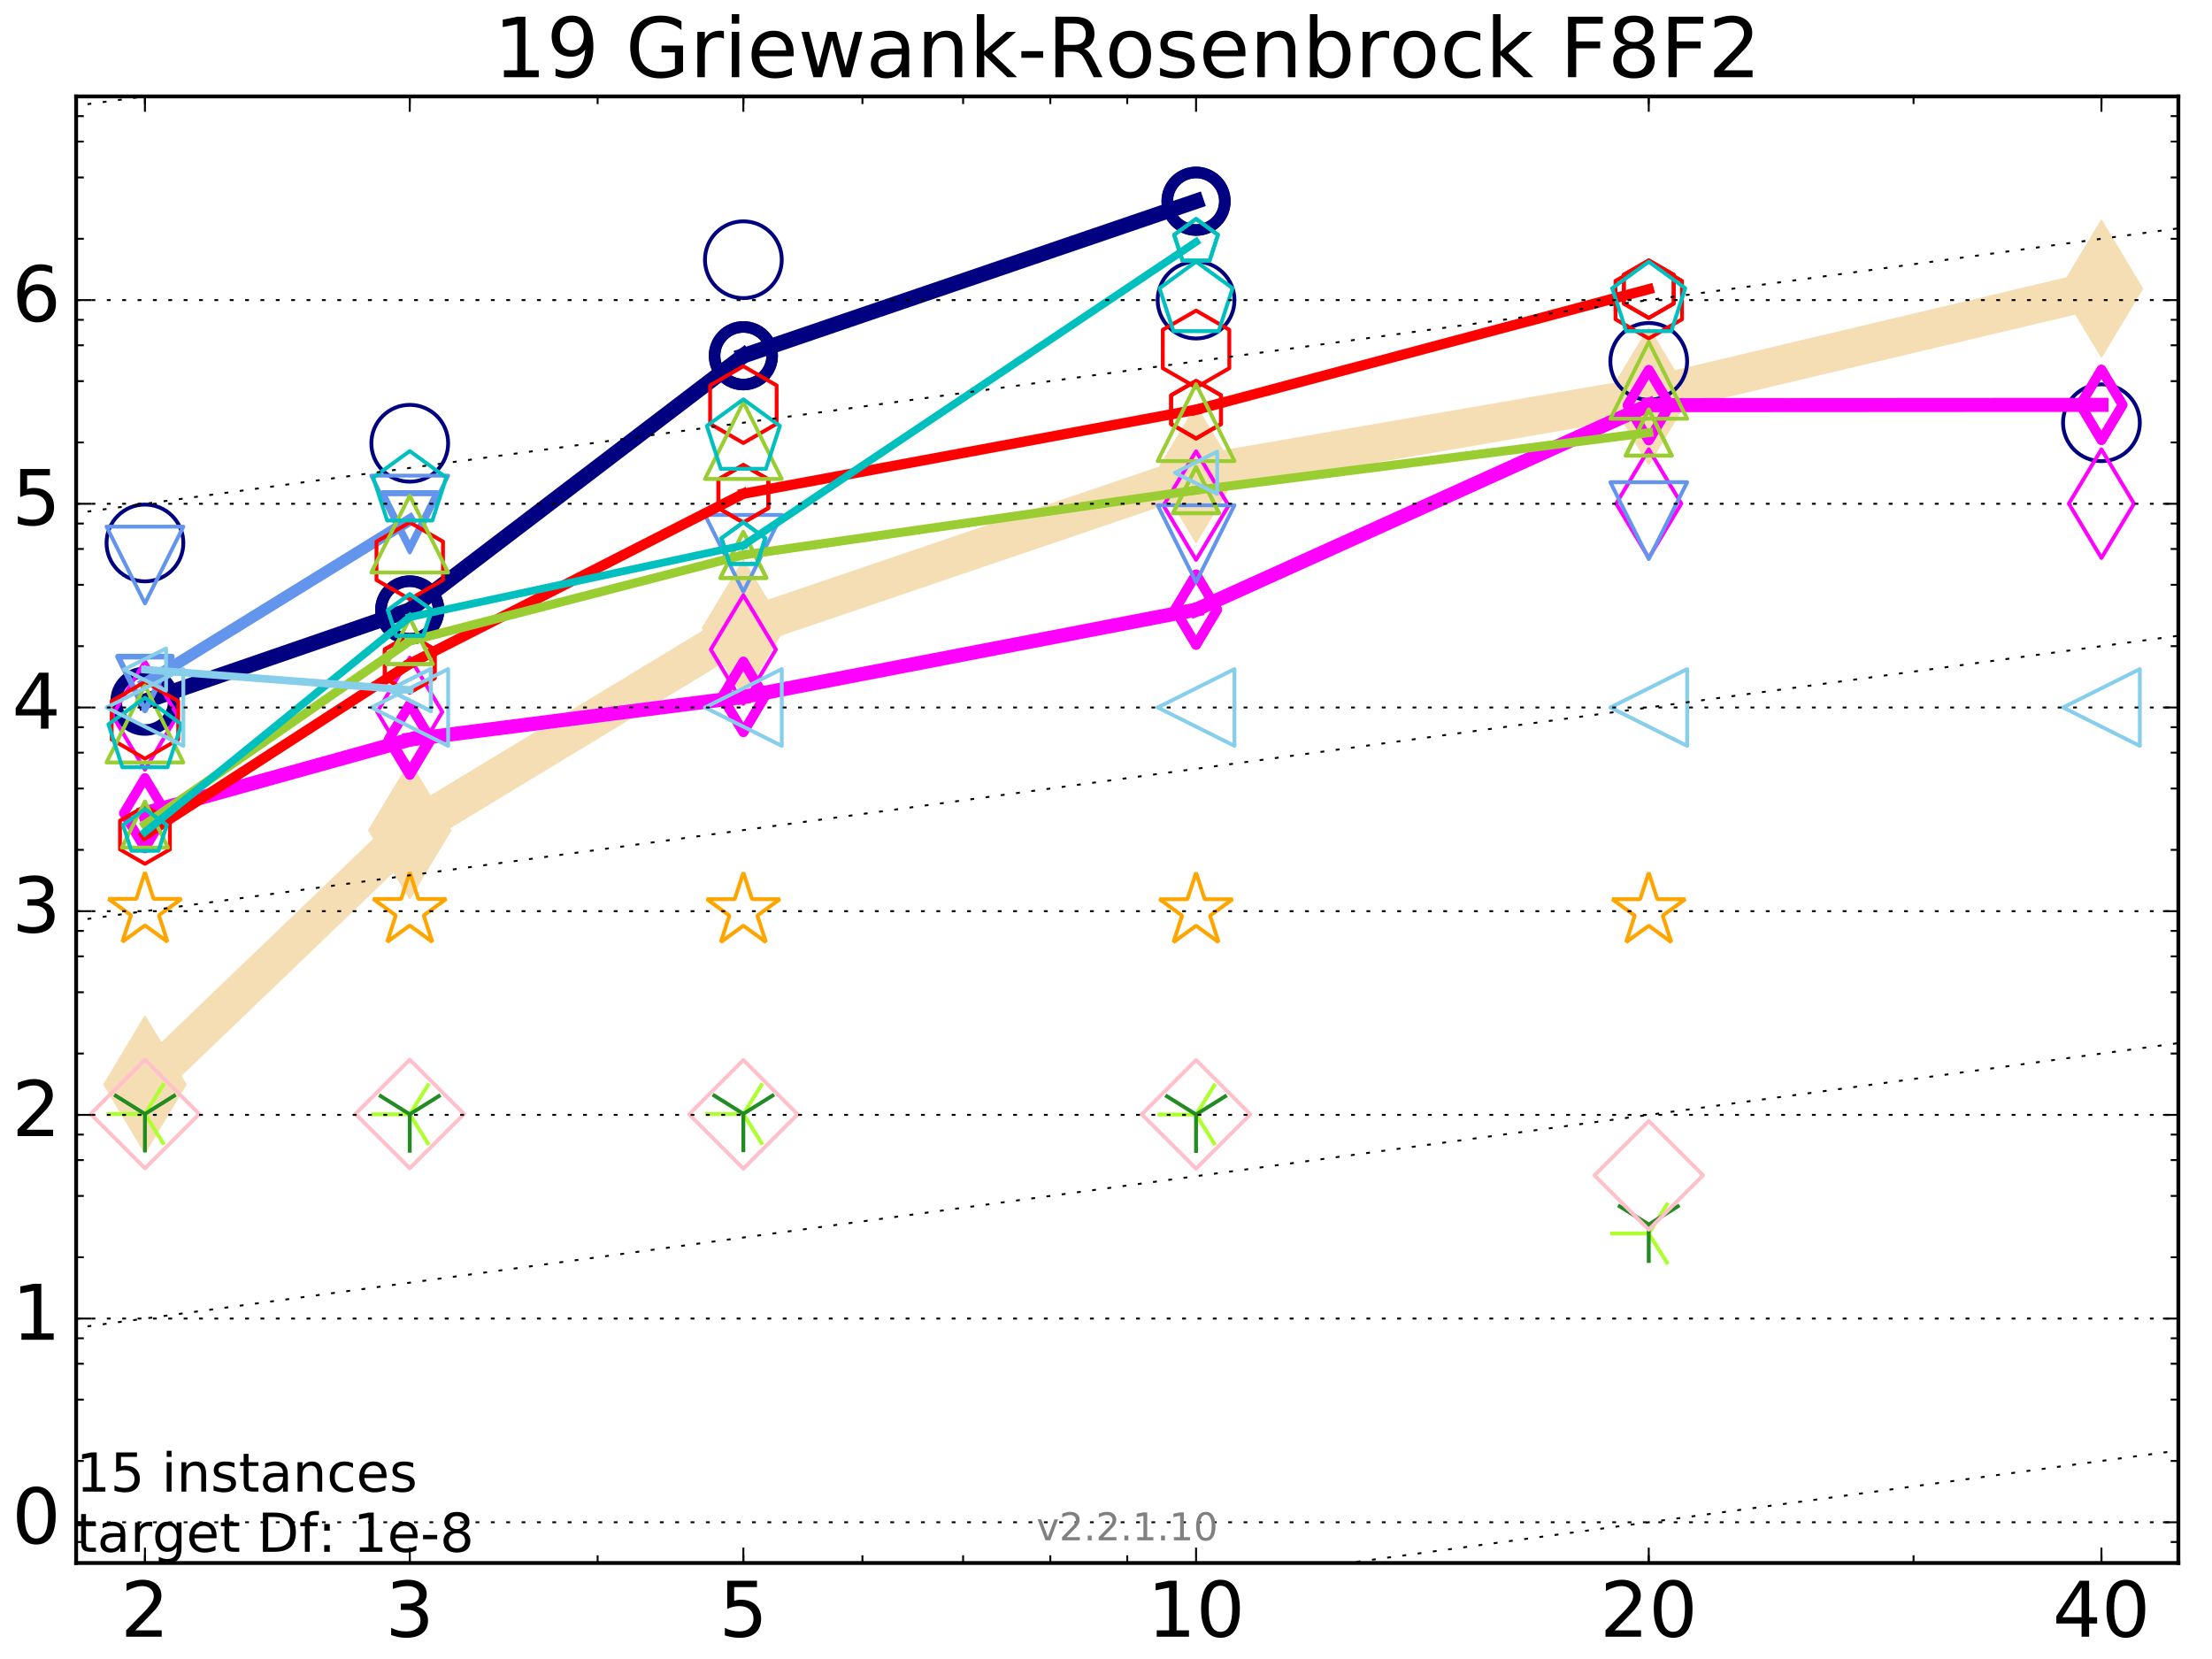 <?xml version="1.0" encoding="utf-8" standalone="no"?>
<!DOCTYPE svg PUBLIC "-//W3C//DTD SVG 1.1//EN"
  "http://www.w3.org/Graphics/SVG/1.1/DTD/svg11.dtd">
<!-- Created with matplotlib (http://matplotlib.org/) -->
<svg height="432pt" version="1.1" viewBox="0 0 576 432" width="576pt" xmlns="http://www.w3.org/2000/svg" xmlns:xlink="http://www.w3.org/1999/xlink">
 <defs>
  <style type="text/css">
*{stroke-linecap:butt;stroke-linejoin:round;stroke-miterlimit:100000;}
  </style>
 </defs>
 <g id="figure_1">
  <g id="patch_1">
   <path d="M 0 432 
L 576 432 
L 576 0 
L 0 0 
z
" style="fill:#ffffff;"/>
  </g>
  <g id="axes_1">
   <g id="patch_2">
    <path d="M 19.825 407 
L 567.24 407 
L 567.24 25.1 
L 19.825 25.1 
z
" style="fill:#ffffff;"/>
   </g>
   <g id="line2d_1">
    <path clip-path="url(#pd726e5041c)" d="M 37.743 282.394 
L 106.698 216.215 
L 193.571 163.602 
L 311.451 123.501 
L 429.33 103.137 
L 547.209 75.175 
" style="fill:none;stroke:#f5deb3;stroke-linecap:square;stroke-width:10.0;"/>
    <defs>
     <path d="M -0 17.678 
L 10.607 0 
L 0 -17.678 
L -10.607 -0 
z
" id="m4bad034cf4" style="stroke:#f5deb3;stroke-linejoin:miter;stroke-width:0.5;"/>
    </defs>
    <g clip-path="url(#pd726e5041c)">
     <use style="fill:#f5deb3;stroke:#f5deb3;stroke-linejoin:miter;stroke-width:0.5;" x="37.743" xlink:href="#m4bad034cf4" y="282.394"/>
     <use style="fill:#f5deb3;stroke:#f5deb3;stroke-linejoin:miter;stroke-width:0.5;" x="106.698" xlink:href="#m4bad034cf4" y="216.215"/>
     <use style="fill:#f5deb3;stroke:#f5deb3;stroke-linejoin:miter;stroke-width:0.5;" x="193.571" xlink:href="#m4bad034cf4" y="163.602"/>
     <use style="fill:#f5deb3;stroke:#f5deb3;stroke-linejoin:miter;stroke-width:0.5;" x="311.451" xlink:href="#m4bad034cf4" y="123.501"/>
     <use style="fill:#f5deb3;stroke:#f5deb3;stroke-linejoin:miter;stroke-width:0.5;" x="429.33" xlink:href="#m4bad034cf4" y="103.137"/>
     <use style="fill:#f5deb3;stroke:#f5deb3;stroke-linejoin:miter;stroke-width:0.5;" x="547.209" xlink:href="#m4bad034cf4" y="75.175"/>
    </g>
   </g>
   <g id="line2d_2">
    <path clip-path="url(#pd726e5041c)" d="M 37.743 182.593 
L 106.698 158.835 
" style="fill:none;stroke:#000080;stroke-linecap:square;stroke-width:4.0;"/>
    <defs>
     <path d="M 0 7.5 
C 1.989 7.5 3.897 6.71 5.303 5.303 
C 6.71 3.897 7.5 1.989 7.5 0 
C 7.5 -1.989 6.71 -3.897 5.303 -5.303 
C 3.897 -6.71 1.989 -7.5 0 -7.5 
C -1.989 -7.5 -3.897 -6.71 -5.303 -5.303 
C -6.71 -3.897 -7.5 -1.989 -7.5 0 
C -7.5 1.989 -6.71 3.897 -5.303 5.303 
C -3.897 6.71 -1.989 7.5 0 7.5 
z
" id="m22c59837ee" style="stroke:#000080;stroke-width:3.0;"/>
    </defs>
    <g clip-path="url(#pd726e5041c)">
     <use style="fill:none;stroke:#000080;stroke-width:3.0;" x="37.743" xlink:href="#m22c59837ee" y="182.593"/>
     <use style="fill:none;stroke:#000080;stroke-width:3.0;" x="106.698" xlink:href="#m22c59837ee" y="158.835"/>
    </g>
   </g>
   <g id="line2d_3">
    <path clip-path="url(#pd726e5041c)" d="M 106.698 158.835 
L 193.571 92.636 
" style="fill:none;stroke:#000080;stroke-linecap:square;stroke-width:4.0;"/>
    <g clip-path="url(#pd726e5041c)">
     <use style="fill:none;stroke:#000080;stroke-width:3.0;" x="106.698" xlink:href="#m22c59837ee" y="158.835"/>
     <use style="fill:none;stroke:#000080;stroke-width:3.0;" x="193.571" xlink:href="#m22c59837ee" y="92.636"/>
    </g>
   </g>
   <g id="line2d_4">
    <path clip-path="url(#pd726e5041c)" d="M 193.571 92.636 
L 311.451 52.403 
" style="fill:none;stroke:#000080;stroke-linecap:square;stroke-width:4.0;"/>
    <g clip-path="url(#pd726e5041c)">
     <use style="fill:none;stroke:#000080;stroke-width:3.0;" x="193.571" xlink:href="#m22c59837ee" y="92.636"/>
     <use style="fill:none;stroke:#000080;stroke-width:3.0;" x="311.451" xlink:href="#m22c59837ee" y="52.403"/>
    </g>
   </g>
   <g id="line2d_5">
    <path clip-path="url(#pd726e5041c)" d="M 311.451 52.403 
" style="fill:none;stroke:#000080;stroke-linecap:square;stroke-width:4.0;"/>
    <g clip-path="url(#pd726e5041c)">
     <use style="fill:none;stroke:#000080;stroke-width:3.0;" x="311.451" xlink:href="#m22c59837ee" y="52.403"/>
    </g>
   </g>
   <g id="line2d_6"/>
   <g id="line2d_7">
    <defs>
     <path d="M 0 10 
C 2.652 10 5.196 8.946 7.071 7.071 
C 8.946 5.196 10 2.652 10 0 
C 10 -2.652 8.946 -5.196 7.071 -7.071 
C 5.196 -8.946 2.652 -10 0 -10 
C -2.652 -10 -5.196 -8.946 -7.071 -7.071 
C -8.946 -5.196 -10 -2.652 -10 0 
C -10 2.652 -8.946 5.196 -7.071 7.071 
C -5.196 8.946 -2.652 10 0 10 
z
" id="m453a80ea75" style="stroke:#000080;"/>
    </defs>
    <g clip-path="url(#pd726e5041c)">
     <use style="fill:none;stroke:#000080;" x="37.743" xlink:href="#m453a80ea75" y="141.388"/>
     <use style="fill:none;stroke:#000080;" x="106.698" xlink:href="#m453a80ea75" y="115.426"/>
     <use style="fill:none;stroke:#000080;" x="193.571" xlink:href="#m453a80ea75" y="67.632"/>
     <use style="fill:none;stroke:#000080;" x="311.451" xlink:href="#m453a80ea75" y="78.142"/>
     <use style="fill:none;stroke:#000080;" x="429.33" xlink:href="#m453a80ea75" y="94.109"/>
     <use style="fill:none;stroke:#000080;" x="547.209" xlink:href="#m453a80ea75" y="110.076"/>
    </g>
   </g>
   <g id="line2d_8">
    <path clip-path="url(#pd726e5041c)" d="M 37.743 211.758 
L 106.698 192.594 
" style="fill:none;stroke:#ff00ff;stroke-linecap:square;stroke-width:3.667;"/>
    <defs>
     <path d="M -0 9.192 
L 5.515 0 
L 0 -9.192 
L -5.515 -0 
z
" id="m038777de5d" style="stroke:#ff00ff;stroke-linejoin:miter;stroke-width:2.5;"/>
    </defs>
    <g clip-path="url(#pd726e5041c)">
     <use style="fill:none;stroke:#ff00ff;stroke-linejoin:miter;stroke-width:2.5;" x="37.743" xlink:href="#m038777de5d" y="211.758"/>
     <use style="fill:none;stroke:#ff00ff;stroke-linejoin:miter;stroke-width:2.5;" x="106.698" xlink:href="#m038777de5d" y="192.594"/>
    </g>
   </g>
   <g id="line2d_9">
    <path clip-path="url(#pd726e5041c)" d="M 106.698 192.594 
L 193.571 181.472 
" style="fill:none;stroke:#ff00ff;stroke-linecap:square;stroke-width:3.667;"/>
    <g clip-path="url(#pd726e5041c)">
     <use style="fill:none;stroke:#ff00ff;stroke-linejoin:miter;stroke-width:2.5;" x="106.698" xlink:href="#m038777de5d" y="192.594"/>
     <use style="fill:none;stroke:#ff00ff;stroke-linejoin:miter;stroke-width:2.5;" x="193.571" xlink:href="#m038777de5d" y="181.472"/>
    </g>
   </g>
   <g id="line2d_10">
    <path clip-path="url(#pd726e5041c)" d="M 193.571 181.472 
L 311.451 158.749 
" style="fill:none;stroke:#ff00ff;stroke-linecap:square;stroke-width:3.667;"/>
    <g clip-path="url(#pd726e5041c)">
     <use style="fill:none;stroke:#ff00ff;stroke-linejoin:miter;stroke-width:2.5;" x="193.571" xlink:href="#m038777de5d" y="181.472"/>
     <use style="fill:none;stroke:#ff00ff;stroke-linejoin:miter;stroke-width:2.5;" x="311.451" xlink:href="#m038777de5d" y="158.749"/>
    </g>
   </g>
   <g id="line2d_11">
    <path clip-path="url(#pd726e5041c)" d="M 311.451 158.749 
L 429.33 105.499 
" style="fill:none;stroke:#ff00ff;stroke-linecap:square;stroke-width:3.667;"/>
    <g clip-path="url(#pd726e5041c)">
     <use style="fill:none;stroke:#ff00ff;stroke-linejoin:miter;stroke-width:2.5;" x="311.451" xlink:href="#m038777de5d" y="158.749"/>
     <use style="fill:none;stroke:#ff00ff;stroke-linejoin:miter;stroke-width:2.5;" x="429.33" xlink:href="#m038777de5d" y="105.499"/>
    </g>
   </g>
   <g id="line2d_12">
    <path clip-path="url(#pd726e5041c)" d="M 429.33 105.499 
L 547.209 105.427 
" style="fill:none;stroke:#ff00ff;stroke-linecap:square;stroke-width:3.667;"/>
    <g clip-path="url(#pd726e5041c)">
     <use style="fill:none;stroke:#ff00ff;stroke-linejoin:miter;stroke-width:2.5;" x="429.33" xlink:href="#m038777de5d" y="105.499"/>
     <use style="fill:none;stroke:#ff00ff;stroke-linejoin:miter;stroke-width:2.5;" x="547.209" xlink:href="#m038777de5d" y="105.427"/>
    </g>
   </g>
   <g id="line2d_13">
    <path clip-path="url(#pd726e5041c)" d="M 547.209 105.427 
" style="fill:none;stroke:#ff00ff;stroke-linecap:square;stroke-width:3.667;"/>
    <g clip-path="url(#pd726e5041c)">
     <use style="fill:none;stroke:#ff00ff;stroke-linejoin:miter;stroke-width:2.5;" x="547.209" xlink:href="#m038777de5d" y="105.427"/>
    </g>
   </g>
   <g id="line2d_14"/>
   <g id="line2d_15">
    <defs>
     <path d="M -0 14.142 
L 8.485 0 
L -0 -14.142 
L -8.485 -0 
z
" id="m5e8c3d22dd" style="stroke:#ff00ff;stroke-linejoin:miter;"/>
    </defs>
    <g clip-path="url(#pd726e5041c)">
     <use style="fill:none;stroke:#ff00ff;stroke-linejoin:miter;" x="37.743" xlink:href="#m5e8c3d22dd" y="186.289"/>
     <use style="fill:none;stroke:#ff00ff;stroke-linejoin:miter;" x="106.698" xlink:href="#m5e8c3d22dd" y="185.386"/>
     <use style="fill:none;stroke:#ff00ff;stroke-linejoin:miter;" x="193.571" xlink:href="#m5e8c3d22dd" y="169.135"/>
     <use style="fill:none;stroke:#ff00ff;stroke-linejoin:miter;" x="311.451" xlink:href="#m5e8c3d22dd" y="131.655"/>
     <use style="fill:none;stroke:#ff00ff;stroke-linejoin:miter;" x="429.33" xlink:href="#m5e8c3d22dd" y="131.138"/>
     <use style="fill:none;stroke:#ff00ff;stroke-linejoin:miter;" x="547.209" xlink:href="#m5e8c3d22dd" y="131.153"/>
    </g>
   </g>
   <g id="line2d_16"/>
   <g id="line2d_17">
    <defs>
     <path d="M 0 -10 
L -2.245 -3.09 
L -9.511 -3.09 
L -3.633 1.18 
L -5.878 8.09 
L -0 3.82 
L 5.878 8.09 
L 3.633 1.18 
L 9.511 -3.09 
L 2.245 -3.09 
z
" id="m89f7ff6ed1" style="stroke:#ffa500;stroke-linejoin:bevel;"/>
    </defs>
    <g clip-path="url(#pd726e5041c)">
     <use style="fill:none;stroke:#ffa500;stroke-linejoin:bevel;" x="37.743" xlink:href="#m89f7ff6ed1" y="237.152"/>
     <use style="fill:none;stroke:#ffa500;stroke-linejoin:bevel;" x="106.698" xlink:href="#m89f7ff6ed1" y="237.182"/>
     <use style="fill:none;stroke:#ffa500;stroke-linejoin:bevel;" x="193.571" xlink:href="#m89f7ff6ed1" y="237.23"/>
     <use style="fill:none;stroke:#ffa500;stroke-linejoin:bevel;" x="311.451" xlink:href="#m89f7ff6ed1" y="237.246"/>
     <use style="fill:none;stroke:#ffa500;stroke-linejoin:bevel;" x="429.33" xlink:href="#m89f7ff6ed1" y="237.238"/>
    </g>
   </g>
   <g id="line2d_18">
    <path clip-path="url(#pd726e5041c)" d="M 37.743 177.978 
L 106.698 135.411 
" style="fill:none;stroke:#6495ed;stroke-linecap:square;stroke-width:3.0;"/>
    <defs>
     <path d="M -0 7 
L 7 -7 
L -7 -7 
z
" id="m9ebae76a41" style="stroke:#6495ed;stroke-linejoin:miter;stroke-width:1.5;"/>
    </defs>
    <g clip-path="url(#pd726e5041c)">
     <use style="fill:none;stroke:#6495ed;stroke-linejoin:miter;stroke-width:1.5;" x="37.743" xlink:href="#m9ebae76a41" y="177.978"/>
     <use style="fill:none;stroke:#6495ed;stroke-linejoin:miter;stroke-width:1.5;" x="106.698" xlink:href="#m9ebae76a41" y="135.411"/>
    </g>
   </g>
   <g id="line2d_19">
    <path clip-path="url(#pd726e5041c)" d="M 106.698 135.411 
" style="fill:none;stroke:#6495ed;stroke-linecap:square;stroke-width:3.0;"/>
    <g clip-path="url(#pd726e5041c)">
     <use style="fill:none;stroke:#6495ed;stroke-linejoin:miter;stroke-width:1.5;" x="106.698" xlink:href="#m9ebae76a41" y="135.411"/>
    </g>
   </g>
   <g id="line2d_20"/>
   <g id="line2d_21">
    <defs>
     <path d="M -0 10 
L 10 -10 
L -10 -10 
z
" id="mcffdd72857" style="stroke:#6495ed;stroke-linejoin:miter;"/>
    </defs>
    <g clip-path="url(#pd726e5041c)">
     <use style="fill:none;stroke:#6495ed;stroke-linejoin:miter;" x="37.743" xlink:href="#mcffdd72857" y="147.136"/>
     <use style="fill:none;stroke:#6495ed;stroke-linejoin:miter;" x="106.698" xlink:href="#mcffdd72857" y="133.851"/>
     <use style="fill:none;stroke:#6495ed;stroke-linejoin:miter;" x="193.571" xlink:href="#mcffdd72857" y="144.094"/>
     <use style="fill:none;stroke:#6495ed;stroke-linejoin:miter;" x="311.451" xlink:href="#mcffdd72857" y="141.569"/>
     <use style="fill:none;stroke:#6495ed;stroke-linejoin:miter;" x="429.33" xlink:href="#mcffdd72857" y="135.568"/>
    </g>
   </g>
   <g id="line2d_22">
    <path clip-path="url(#pd726e5041c)" d="M 37.743 217.443 
L 106.698 172.843 
" style="fill:none;stroke:#ff0000;stroke-linecap:square;stroke-width:2.667;"/>
    <defs>
     <path d="M 0 -7.5 
L -6.495 -3.75 
L -6.495 3.75 
L -0 7.5 
L 6.495 3.75 
L 6.495 -3.75 
z
" id="m9e674646d2" style="stroke:#ff0000;stroke-linejoin:miter;"/>
    </defs>
    <g clip-path="url(#pd726e5041c)">
     <use style="fill:none;stroke:#ff0000;stroke-linejoin:miter;" x="37.743" xlink:href="#m9e674646d2" y="217.443"/>
     <use style="fill:none;stroke:#ff0000;stroke-linejoin:miter;" x="106.698" xlink:href="#m9e674646d2" y="172.843"/>
    </g>
   </g>
   <g id="line2d_23">
    <path clip-path="url(#pd726e5041c)" d="M 106.698 172.843 
L 193.571 128.571 
" style="fill:none;stroke:#ff0000;stroke-linecap:square;stroke-width:2.667;"/>
    <g clip-path="url(#pd726e5041c)">
     <use style="fill:none;stroke:#ff0000;stroke-linejoin:miter;" x="106.698" xlink:href="#m9e674646d2" y="172.843"/>
     <use style="fill:none;stroke:#ff0000;stroke-linejoin:miter;" x="193.571" xlink:href="#m9e674646d2" y="128.571"/>
    </g>
   </g>
   <g id="line2d_24">
    <path clip-path="url(#pd726e5041c)" d="M 193.571 128.571 
L 311.451 106.682 
" style="fill:none;stroke:#ff0000;stroke-linecap:square;stroke-width:2.667;"/>
    <g clip-path="url(#pd726e5041c)">
     <use style="fill:none;stroke:#ff0000;stroke-linejoin:miter;" x="193.571" xlink:href="#m9e674646d2" y="128.571"/>
     <use style="fill:none;stroke:#ff0000;stroke-linejoin:miter;" x="311.451" xlink:href="#m9e674646d2" y="106.682"/>
    </g>
   </g>
   <g id="line2d_25">
    <path clip-path="url(#pd726e5041c)" d="M 311.451 106.682 
L 429.33 75.301 
" style="fill:none;stroke:#ff0000;stroke-linecap:square;stroke-width:2.667;"/>
    <g clip-path="url(#pd726e5041c)">
     <use style="fill:none;stroke:#ff0000;stroke-linejoin:miter;" x="311.451" xlink:href="#m9e674646d2" y="106.682"/>
     <use style="fill:none;stroke:#ff0000;stroke-linejoin:miter;" x="429.33" xlink:href="#m9e674646d2" y="75.301"/>
    </g>
   </g>
   <g id="line2d_26">
    <path clip-path="url(#pd726e5041c)" d="M 429.33 75.301 
" style="fill:none;stroke:#ff0000;stroke-linecap:square;stroke-width:2.667;"/>
    <g clip-path="url(#pd726e5041c)">
     <use style="fill:none;stroke:#ff0000;stroke-linejoin:miter;" x="429.33" xlink:href="#m9e674646d2" y="75.301"/>
    </g>
   </g>
   <g id="line2d_27"/>
   <g id="line2d_28">
    <defs>
     <path d="M 0 -10 
L -8.66 -5 
L -8.66 5 
L -0 10 
L 8.66 5 
L 8.66 -5 
z
" id="m156774a43f" style="stroke:#ff0000;stroke-linejoin:miter;"/>
    </defs>
    <g clip-path="url(#pd726e5041c)">
     <use style="fill:none;stroke:#ff0000;stroke-linejoin:miter;" x="37.743" xlink:href="#m156774a43f" y="187.556"/>
     <use style="fill:none;stroke:#ff0000;stroke-linejoin:miter;" x="106.698" xlink:href="#m156774a43f" y="146.035"/>
     <use style="fill:none;stroke:#ff0000;stroke-linejoin:miter;" x="193.571" xlink:href="#m156774a43f" y="105.362"/>
     <use style="fill:none;stroke:#ff0000;stroke-linejoin:miter;" x="311.451" xlink:href="#m156774a43f" y="90.882"/>
     <use style="fill:none;stroke:#ff0000;stroke-linejoin:miter;" x="429.33" xlink:href="#m156774a43f" y="78.141"/>
    </g>
   </g>
   <g id="line2d_29">
    <path clip-path="url(#pd726e5041c)" d="M 37.743 214.697 
L 106.698 166.936 
" style="fill:none;stroke:#9acd32;stroke-linecap:square;stroke-width:2.333;"/>
    <defs>
     <path d="M 0 -6 
L -6 6 
L 6 6 
z
" id="md6139dc346" style="stroke:#9acd32;stroke-linejoin:miter;"/>
    </defs>
    <g clip-path="url(#pd726e5041c)">
     <use style="fill:none;stroke:#9acd32;stroke-linejoin:miter;" x="37.743" xlink:href="#md6139dc346" y="214.697"/>
     <use style="fill:none;stroke:#9acd32;stroke-linejoin:miter;" x="106.698" xlink:href="#md6139dc346" y="166.936"/>
    </g>
   </g>
   <g id="line2d_30">
    <path clip-path="url(#pd726e5041c)" d="M 106.698 166.936 
L 193.571 144.511 
" style="fill:none;stroke:#9acd32;stroke-linecap:square;stroke-width:2.333;"/>
    <g clip-path="url(#pd726e5041c)">
     <use style="fill:none;stroke:#9acd32;stroke-linejoin:miter;" x="106.698" xlink:href="#md6139dc346" y="166.936"/>
     <use style="fill:none;stroke:#9acd32;stroke-linejoin:miter;" x="193.571" xlink:href="#md6139dc346" y="144.511"/>
    </g>
   </g>
   <g id="line2d_31">
    <path clip-path="url(#pd726e5041c)" d="M 193.571 144.511 
L 311.451 127.638 
" style="fill:none;stroke:#9acd32;stroke-linecap:square;stroke-width:2.333;"/>
    <g clip-path="url(#pd726e5041c)">
     <use style="fill:none;stroke:#9acd32;stroke-linejoin:miter;" x="193.571" xlink:href="#md6139dc346" y="144.511"/>
     <use style="fill:none;stroke:#9acd32;stroke-linejoin:miter;" x="311.451" xlink:href="#md6139dc346" y="127.638"/>
    </g>
   </g>
   <g id="line2d_32">
    <path clip-path="url(#pd726e5041c)" d="M 311.451 127.638 
L 429.33 112.654 
" style="fill:none;stroke:#9acd32;stroke-linecap:square;stroke-width:2.333;"/>
    <g clip-path="url(#pd726e5041c)">
     <use style="fill:none;stroke:#9acd32;stroke-linejoin:miter;" x="311.451" xlink:href="#md6139dc346" y="127.638"/>
     <use style="fill:none;stroke:#9acd32;stroke-linejoin:miter;" x="429.33" xlink:href="#md6139dc346" y="112.654"/>
    </g>
   </g>
   <g id="line2d_33">
    <path clip-path="url(#pd726e5041c)" d="M 429.33 112.654 
" style="fill:none;stroke:#9acd32;stroke-linecap:square;stroke-width:2.333;"/>
    <g clip-path="url(#pd726e5041c)">
     <use style="fill:none;stroke:#9acd32;stroke-linejoin:miter;" x="429.33" xlink:href="#md6139dc346" y="112.654"/>
    </g>
   </g>
   <g id="line2d_34"/>
   <g id="line2d_35">
    <defs>
     <path d="M 0 -10 
L -10 10 
L 10 10 
z
" id="m105a5a069a" style="stroke:#9acd32;stroke-linejoin:miter;"/>
    </defs>
    <g clip-path="url(#pd726e5041c)">
     <use style="fill:none;stroke:#9acd32;stroke-linejoin:miter;" x="37.743" xlink:href="#m105a5a069a" y="188.544"/>
     <use style="fill:none;stroke:#9acd32;stroke-linejoin:miter;" x="106.698" xlink:href="#m105a5a069a" y="139.073"/>
     <use style="fill:none;stroke:#9acd32;stroke-linejoin:miter;" x="193.571" xlink:href="#m105a5a069a" y="114.723"/>
     <use style="fill:none;stroke:#9acd32;stroke-linejoin:miter;" x="311.451" xlink:href="#m105a5a069a" y="110.057"/>
     <use style="fill:none;stroke:#9acd32;stroke-linejoin:miter;" x="429.33" xlink:href="#m105a5a069a" y="99.039"/>
    </g>
   </g>
   <g id="line2d_36">
    <path clip-path="url(#pd726e5041c)" d="M 37.743 216.697 
L 106.698 160.712 
" style="fill:none;stroke:#00bfbf;stroke-linecap:square;stroke-width:2.0;"/>
    <defs>
     <path d="M 0 -6 
L -5.706 -1.854 
L -3.527 4.854 
L 3.527 4.854 
L 5.706 -1.854 
z
" id="m4f97820817" style="stroke:#00bfbf;stroke-linejoin:miter;"/>
    </defs>
    <g clip-path="url(#pd726e5041c)">
     <use style="fill:none;stroke:#00bfbf;stroke-linejoin:miter;" x="37.743" xlink:href="#m4f97820817" y="216.697"/>
     <use style="fill:none;stroke:#00bfbf;stroke-linejoin:miter;" x="106.698" xlink:href="#m4f97820817" y="160.712"/>
    </g>
   </g>
   <g id="line2d_37">
    <path clip-path="url(#pd726e5041c)" d="M 106.698 160.712 
L 193.571 142.001 
" style="fill:none;stroke:#00bfbf;stroke-linecap:square;stroke-width:2.0;"/>
    <g clip-path="url(#pd726e5041c)">
     <use style="fill:none;stroke:#00bfbf;stroke-linejoin:miter;" x="106.698" xlink:href="#m4f97820817" y="160.712"/>
     <use style="fill:none;stroke:#00bfbf;stroke-linejoin:miter;" x="193.571" xlink:href="#m4f97820817" y="142.001"/>
    </g>
   </g>
   <g id="line2d_38">
    <path clip-path="url(#pd726e5041c)" d="M 193.571 142.001 
L 311.451 63.006 
" style="fill:none;stroke:#00bfbf;stroke-linecap:square;stroke-width:2.0;"/>
    <g clip-path="url(#pd726e5041c)">
     <use style="fill:none;stroke:#00bfbf;stroke-linejoin:miter;" x="193.571" xlink:href="#m4f97820817" y="142.001"/>
     <use style="fill:none;stroke:#00bfbf;stroke-linejoin:miter;" x="311.451" xlink:href="#m4f97820817" y="63.006"/>
    </g>
   </g>
   <g id="line2d_39">
    <path clip-path="url(#pd726e5041c)" d="M 311.451 63.006 
" style="fill:none;stroke:#00bfbf;stroke-linecap:square;stroke-width:2.0;"/>
    <g clip-path="url(#pd726e5041c)">
     <use style="fill:none;stroke:#00bfbf;stroke-linejoin:miter;" x="311.451" xlink:href="#m4f97820817" y="63.006"/>
    </g>
   </g>
   <g id="line2d_40"/>
   <g id="line2d_41">
    <defs>
     <path d="M 0 -10 
L -9.511 -3.09 
L -5.878 8.09 
L 5.878 8.09 
L 9.511 -3.09 
z
" id="m4600d8a1b8" style="stroke:#00bfbf;stroke-linejoin:miter;"/>
    </defs>
    <g clip-path="url(#pd726e5041c)">
     <use style="fill:none;stroke:#00bfbf;stroke-linejoin:miter;" x="37.743" xlink:href="#m4600d8a1b8" y="191.698"/>
     <use style="fill:none;stroke:#00bfbf;stroke-linejoin:miter;" x="106.698" xlink:href="#m4600d8a1b8" y="127.455"/>
     <use style="fill:none;stroke:#00bfbf;stroke-linejoin:miter;" x="193.571" xlink:href="#m4600d8a1b8" y="113.989"/>
     <use style="fill:none;stroke:#00bfbf;stroke-linejoin:miter;" x="311.451" xlink:href="#m4600d8a1b8" y="78.142"/>
     <use style="fill:none;stroke:#00bfbf;stroke-linejoin:miter;" x="429.33" xlink:href="#m4600d8a1b8" y="78.142"/>
    </g>
   </g>
   <g id="line2d_42"/>
   <g id="line2d_43">
    <defs>
     <path d="M 0 0 
L -10 -0 
M 0 0 
L 5 8 
M 0 0 
L 5 -8 
" id="m88448ce0a1" style="stroke:#adff2f;"/>
    </defs>
    <g clip-path="url(#pd726e5041c)">
     <use style="fill:none;stroke:#adff2f;" x="37.743" xlink:href="#m88448ce0a1" y="290.079"/>
     <use style="fill:none;stroke:#adff2f;" x="106.698" xlink:href="#m88448ce0a1" y="290.155"/>
     <use style="fill:none;stroke:#adff2f;" x="193.571" xlink:href="#m88448ce0a1" y="290.079"/>
     <use style="fill:none;stroke:#adff2f;" x="311.451" xlink:href="#m88448ce0a1" y="290.216"/>
     <use style="fill:none;stroke:#adff2f;" x="429.33" xlink:href="#m88448ce0a1" y="321.207"/>
    </g>
   </g>
   <g id="line2d_44"/>
   <g id="line2d_45">
    <defs>
     <path d="M 0 0 
L 0 10 
M 0 0 
L 8 -5 
M 0 0 
L -8 -5 
" id="mbec3fa50fe" style="stroke:#228b22;"/>
    </defs>
    <g clip-path="url(#pd726e5041c)">
     <use style="fill:none;stroke:#228b22;" x="37.743" xlink:href="#mbec3fa50fe" y="290.079"/>
     <use style="fill:none;stroke:#228b22;" x="106.698" xlink:href="#mbec3fa50fe" y="290.155"/>
     <use style="fill:none;stroke:#228b22;" x="193.571" xlink:href="#mbec3fa50fe" y="290.034"/>
     <use style="fill:none;stroke:#228b22;" x="311.451" xlink:href="#mbec3fa50fe" y="290.216"/>
     <use style="fill:none;stroke:#228b22;" x="429.33" xlink:href="#mbec3fa50fe" y="318.863"/>
    </g>
   </g>
   <g id="line2d_46"/>
   <g id="line2d_47">
    <defs>
     <path d="M -0 14.142 
L 14.142 0 
L 0 -14.142 
L -14.142 -0 
z
" id="m989bbb7ac2" style="stroke:#ffc0cb;stroke-linejoin:miter;"/>
    </defs>
    <g clip-path="url(#pd726e5041c)">
     <use style="fill:none;stroke:#ffc0cb;stroke-linejoin:miter;" x="37.743" xlink:href="#m989bbb7ac2" y="290.079"/>
     <use style="fill:none;stroke:#ffc0cb;stroke-linejoin:miter;" x="106.698" xlink:href="#m989bbb7ac2" y="290.079"/>
     <use style="fill:none;stroke:#ffc0cb;stroke-linejoin:miter;" x="193.571" xlink:href="#m989bbb7ac2" y="290.171"/>
     <use style="fill:none;stroke:#ffc0cb;stroke-linejoin:miter;" x="311.451" xlink:href="#m989bbb7ac2" y="290.171"/>
     <use style="fill:none;stroke:#ffc0cb;stroke-linejoin:miter;" x="429.33" xlink:href="#m989bbb7ac2" y="306.046"/>
    </g>
   </g>
   <g id="line2d_48">
    <path clip-path="url(#pd726e5041c)" d="M 37.743 174.361 
L 106.698 179.674 
" style="fill:none;stroke:#87ceeb;stroke-linecap:square;stroke-width:2.0;"/>
    <defs>
     <path d="M -5.5 -0 
L 5.5 5.5 
L 5.5 -5.5 
z
" id="ma41a98cf38" style="stroke:#87ceeb;stroke-linejoin:miter;"/>
    </defs>
    <g clip-path="url(#pd726e5041c)">
     <use style="fill:none;stroke:#87ceeb;stroke-linejoin:miter;" x="37.743" xlink:href="#ma41a98cf38" y="174.361"/>
     <use style="fill:none;stroke:#87ceeb;stroke-linejoin:miter;" x="106.698" xlink:href="#ma41a98cf38" y="179.674"/>
    </g>
   </g>
   <g id="line2d_49">
    <path clip-path="url(#pd726e5041c)" d="M 106.698 179.674 
" style="fill:none;stroke:#87ceeb;stroke-linecap:square;stroke-width:2.0;"/>
    <g clip-path="url(#pd726e5041c)">
     <use style="fill:none;stroke:#87ceeb;stroke-linejoin:miter;" x="106.698" xlink:href="#ma41a98cf38" y="179.674"/>
    </g>
   </g>
   <g id="line2d_50">
    <path clip-path="url(#pd726e5041c)" d="M 311.451 123.112 
" style="fill:none;stroke:#87ceeb;stroke-linecap:square;stroke-width:2.0;"/>
    <g clip-path="url(#pd726e5041c)">
     <use style="fill:none;stroke:#87ceeb;stroke-linejoin:miter;" x="311.451" xlink:href="#ma41a98cf38" y="123.112"/>
    </g>
   </g>
   <g id="line2d_51"/>
   <g id="line2d_52">
    <defs>
     <path d="M -10 -0 
L 10 10 
L 10 -10 
z
" id="ma8d5ea188c" style="stroke:#87ceeb;stroke-linejoin:miter;"/>
    </defs>
    <g clip-path="url(#pd726e5041c)">
     <use style="fill:none;stroke:#87ceeb;stroke-linejoin:miter;" x="37.743" xlink:href="#ma8d5ea188c" y="184.225"/>
     <use style="fill:none;stroke:#87ceeb;stroke-linejoin:miter;" x="106.698" xlink:href="#ma8d5ea188c" y="184.225"/>
     <use style="fill:none;stroke:#87ceeb;stroke-linejoin:miter;" x="193.571" xlink:href="#ma8d5ea188c" y="184.225"/>
     <use style="fill:none;stroke:#87ceeb;stroke-linejoin:miter;" x="311.451" xlink:href="#ma8d5ea188c" y="184.225"/>
     <use style="fill:none;stroke:#87ceeb;stroke-linejoin:miter;" x="429.33" xlink:href="#ma8d5ea188c" y="184.225"/>
     <use style="fill:none;stroke:#87ceeb;stroke-linejoin:miter;" x="547.209" xlink:href="#ma8d5ea188c" y="184.225"/>
    </g>
   </g>
   <g id="line2d_53"/>
   <g id="line2d_54">
    <path clip-path="url(#pd726e5041c)" d="M -353.844 502.475 
M 159.064 433 
L 577 376.389 
" style="fill:none;stroke:#000000;stroke-dasharray:1,3;stroke-dashoffset:0.0;stroke-width:0.5;"/>
   </g>
   <g id="line2d_55">
    <path clip-path="url(#pd726e5041c)" d="M -353.844 396.392 
M -1 348.598 
L 577 270.306 
" style="fill:none;stroke:#000000;stroke-dasharray:1,3;stroke-dashoffset:0.0;stroke-width:0.5;"/>
   </g>
   <g id="line2d_56">
    <path clip-path="url(#pd726e5041c)" d="M -353.844 290.308 
M -1 242.515 
L 577 164.223 
" style="fill:none;stroke:#000000;stroke-dasharray:1,3;stroke-dashoffset:0.0;stroke-width:0.5;"/>
   </g>
   <g id="line2d_57">
    <path clip-path="url(#pd726e5041c)" d="M -353.844 184.225 
M -1 136.431 
L 577 58.139 
" style="fill:none;stroke:#000000;stroke-dasharray:1,3;stroke-dashoffset:0.0;stroke-width:0.5;"/>
   </g>
   <g id="line2d_58">
    <path clip-path="url(#pd726e5041c)" d="M -353.844 78.142 
M -1 30.348 
L 230.43 -1 
" style="fill:none;stroke:#000000;stroke-dasharray:1,3;stroke-dashoffset:0.0;stroke-width:0.5;"/>
   </g>
   <g id="patch_3">
    <path d="M 19.825 25.1 
L 567.24 25.1 
" style="fill:none;stroke:#000000;stroke-linecap:square;stroke-linejoin:miter;"/>
   </g>
   <g id="patch_4">
    <path d="M 567.24 407 
L 567.24 25.1 
" style="fill:none;stroke:#000000;stroke-linecap:square;stroke-linejoin:miter;"/>
   </g>
   <g id="patch_5">
    <path d="M 19.825 407 
L 567.24 407 
" style="fill:none;stroke:#000000;stroke-linecap:square;stroke-linejoin:miter;"/>
   </g>
   <g id="patch_6">
    <path d="M 19.825 407 
L 19.825 25.1 
" style="fill:none;stroke:#000000;stroke-linecap:square;stroke-linejoin:miter;"/>
   </g>
   <g id="matplotlib.axis_1">
    <g id="xtick_1">
     <g id="line2d_59">
      <defs>
       <path d="M 0 0 
L 0 -4 
" id="me67f007258" style="stroke:#000000;stroke-width:0.5;"/>
      </defs>
      <g>
       <use style="stroke:#000000;stroke-width:0.5;" x="37.743" xlink:href="#me67f007258" y="407.0"/>
      </g>
     </g>
     <g id="line2d_60">
      <defs>
       <path d="M 0 0 
L 0 4 
" id="mb512af8bdd" style="stroke:#000000;stroke-width:0.5;"/>
      </defs>
      <g>
       <use style="stroke:#000000;stroke-width:0.5;" x="37.743" xlink:href="#mb512af8bdd" y="25.1"/>
      </g>
     </g>
     <g id="text_1">
      <!-- 2 -->
      <defs>
       <path d="M 19.188 8.297 
L 53.609 8.297 
L 53.609 0 
L 7.328 0 
L 7.328 8.297 
Q 12.938 14.109 22.625 23.891 
Q 32.328 33.688 34.812 36.531 
Q 39.547 41.844 41.422 45.531 
Q 43.312 49.219 43.312 52.781 
Q 43.312 58.594 39.234 62.25 
Q 35.156 65.922 28.609 65.922 
Q 23.969 65.922 18.812 64.312 
Q 13.672 62.703 7.812 59.422 
L 7.812 69.391 
Q 13.766 71.781 18.938 73 
Q 24.125 74.219 28.422 74.219 
Q 39.75 74.219 46.484 68.547 
Q 53.219 62.891 53.219 53.422 
Q 53.219 48.922 51.531 44.891 
Q 49.859 40.875 45.406 35.406 
Q 44.188 33.984 37.641 27.219 
Q 31.109 20.453 19.188 8.297 
" id="BitstreamVeraSans-Roman-32"/>
      </defs>
      <g transform="translate(31.381 426.197)scale(0.2 -0.2)">
       <use xlink:href="#BitstreamVeraSans-Roman-32"/>
      </g>
     </g>
    </g>
    <g id="xtick_2">
     <g id="line2d_61">
      <g>
       <use style="stroke:#000000;stroke-width:0.5;" x="106.698" xlink:href="#me67f007258" y="407.0"/>
      </g>
     </g>
     <g id="line2d_62">
      <g>
       <use style="stroke:#000000;stroke-width:0.5;" x="106.698" xlink:href="#mb512af8bdd" y="25.1"/>
      </g>
     </g>
     <g id="text_2">
      <!-- 3 -->
      <defs>
       <path d="M 40.578 39.312 
Q 47.656 37.797 51.625 33 
Q 55.609 28.219 55.609 21.188 
Q 55.609 10.406 48.188 4.484 
Q 40.766 -1.422 27.094 -1.422 
Q 22.516 -1.422 17.656 -0.516 
Q 12.797 0.391 7.625 2.203 
L 7.625 11.719 
Q 11.719 9.328 16.594 8.109 
Q 21.484 6.891 26.812 6.891 
Q 36.078 6.891 40.938 10.547 
Q 45.797 14.203 45.797 21.188 
Q 45.797 27.641 41.281 31.266 
Q 36.766 34.906 28.719 34.906 
L 20.219 34.906 
L 20.219 43.016 
L 29.109 43.016 
Q 36.375 43.016 40.234 45.922 
Q 44.094 48.828 44.094 54.297 
Q 44.094 59.906 40.109 62.906 
Q 36.141 65.922 28.719 65.922 
Q 24.656 65.922 20.016 65.031 
Q 15.375 64.156 9.812 62.312 
L 9.812 71.094 
Q 15.438 72.656 20.344 73.438 
Q 25.25 74.219 29.594 74.219 
Q 40.828 74.219 47.359 69.109 
Q 53.906 64.016 53.906 55.328 
Q 53.906 49.266 50.438 45.094 
Q 46.969 40.922 40.578 39.312 
" id="BitstreamVeraSans-Roman-33"/>
      </defs>
      <g transform="translate(100.336 426.197)scale(0.2 -0.2)">
       <use xlink:href="#BitstreamVeraSans-Roman-33"/>
      </g>
     </g>
    </g>
    <g id="xtick_3">
     <g id="line2d_63">
      <g>
       <use style="stroke:#000000;stroke-width:0.5;" x="193.571" xlink:href="#me67f007258" y="407.0"/>
      </g>
     </g>
     <g id="line2d_64">
      <g>
       <use style="stroke:#000000;stroke-width:0.5;" x="193.571" xlink:href="#mb512af8bdd" y="25.1"/>
      </g>
     </g>
     <g id="text_3">
      <!-- 5 -->
      <defs>
       <path d="M 10.797 72.906 
L 49.516 72.906 
L 49.516 64.594 
L 19.828 64.594 
L 19.828 46.734 
Q 21.969 47.469 24.109 47.828 
Q 26.266 48.188 28.422 48.188 
Q 40.625 48.188 47.75 41.5 
Q 54.891 34.812 54.891 23.391 
Q 54.891 11.625 47.562 5.094 
Q 40.234 -1.422 26.906 -1.422 
Q 22.312 -1.422 17.547 -0.641 
Q 12.797 0.141 7.719 1.703 
L 7.719 11.625 
Q 12.109 9.234 16.797 8.062 
Q 21.484 6.891 26.703 6.891 
Q 35.156 6.891 40.078 11.328 
Q 45.016 15.766 45.016 23.391 
Q 45.016 31 40.078 35.438 
Q 35.156 39.891 26.703 39.891 
Q 22.75 39.891 18.812 39.016 
Q 14.891 38.141 10.797 36.281 
z
" id="BitstreamVeraSans-Roman-35"/>
      </defs>
      <g transform="translate(187.209 426.197)scale(0.2 -0.2)">
       <use xlink:href="#BitstreamVeraSans-Roman-35"/>
      </g>
     </g>
    </g>
    <g id="xtick_4">
     <g id="line2d_65">
      <g>
       <use style="stroke:#000000;stroke-width:0.5;" x="311.451" xlink:href="#me67f007258" y="407.0"/>
      </g>
     </g>
     <g id="line2d_66">
      <g>
       <use style="stroke:#000000;stroke-width:0.5;" x="311.451" xlink:href="#mb512af8bdd" y="25.1"/>
      </g>
     </g>
     <g id="text_4">
      <!-- 10 -->
      <defs>
       <path d="M 31.781 66.406 
Q 24.172 66.406 20.328 58.906 
Q 16.5 51.422 16.5 36.375 
Q 16.5 21.391 20.328 13.891 
Q 24.172 6.391 31.781 6.391 
Q 39.453 6.391 43.281 13.891 
Q 47.125 21.391 47.125 36.375 
Q 47.125 51.422 43.281 58.906 
Q 39.453 66.406 31.781 66.406 
M 31.781 74.219 
Q 44.047 74.219 50.516 64.516 
Q 56.984 54.828 56.984 36.375 
Q 56.984 17.969 50.516 8.266 
Q 44.047 -1.422 31.781 -1.422 
Q 19.531 -1.422 13.062 8.266 
Q 6.594 17.969 6.594 36.375 
Q 6.594 54.828 13.062 64.516 
Q 19.531 74.219 31.781 74.219 
" id="BitstreamVeraSans-Roman-30"/>
       <path d="M 12.406 8.297 
L 28.516 8.297 
L 28.516 63.922 
L 10.984 60.406 
L 10.984 69.391 
L 28.422 72.906 
L 38.281 72.906 
L 38.281 8.297 
L 54.391 8.297 
L 54.391 0 
L 12.406 0 
z
" id="BitstreamVeraSans-Roman-31"/>
      </defs>
      <g transform="translate(298.726 426.197)scale(0.2 -0.2)">
       <use xlink:href="#BitstreamVeraSans-Roman-31"/>
       <use x="63.623" xlink:href="#BitstreamVeraSans-Roman-30"/>
      </g>
     </g>
    </g>
    <g id="xtick_5">
     <g id="line2d_67">
      <g>
       <use style="stroke:#000000;stroke-width:0.5;" x="429.33" xlink:href="#me67f007258" y="407.0"/>
      </g>
     </g>
     <g id="line2d_68">
      <g>
       <use style="stroke:#000000;stroke-width:0.5;" x="429.33" xlink:href="#mb512af8bdd" y="25.1"/>
      </g>
     </g>
     <g id="text_5">
      <!-- 20 -->
      <g transform="translate(416.605 426.197)scale(0.2 -0.2)">
       <use xlink:href="#BitstreamVeraSans-Roman-32"/>
       <use x="63.623" xlink:href="#BitstreamVeraSans-Roman-30"/>
      </g>
     </g>
    </g>
    <g id="xtick_6">
     <g id="line2d_69">
      <g>
       <use style="stroke:#000000;stroke-width:0.5;" x="547.209" xlink:href="#me67f007258" y="407.0"/>
      </g>
     </g>
     <g id="line2d_70">
      <g>
       <use style="stroke:#000000;stroke-width:0.5;" x="547.209" xlink:href="#mb512af8bdd" y="25.1"/>
      </g>
     </g>
     <g id="text_6">
      <!-- 40 -->
      <defs>
       <path d="M 37.797 64.312 
L 12.891 25.391 
L 37.797 25.391 
z
M 35.203 72.906 
L 47.609 72.906 
L 47.609 25.391 
L 58.016 25.391 
L 58.016 17.188 
L 47.609 17.188 
L 47.609 0 
L 37.797 0 
L 37.797 17.188 
L 4.891 17.188 
L 4.891 26.703 
z
" id="BitstreamVeraSans-Roman-34"/>
      </defs>
      <g transform="translate(534.484 426.197)scale(0.2 -0.2)">
       <use xlink:href="#BitstreamVeraSans-Roman-34"/>
       <use x="63.623" xlink:href="#BitstreamVeraSans-Roman-30"/>
      </g>
     </g>
    </g>
    <g id="xtick_7">
     <g id="line2d_71">
      <defs>
       <path d="M 0 0 
L 0 -2 
" id="mb365fda906" style="stroke:#000000;stroke-width:0.5;"/>
      </defs>
      <g>
       <use style="stroke:#000000;stroke-width:0.5;" x="37.743" xlink:href="#mb365fda906" y="407.0"/>
      </g>
     </g>
     <g id="line2d_72">
      <defs>
       <path d="M 0 0 
L 0 2 
" id="mff8ef73b20" style="stroke:#000000;stroke-width:0.5;"/>
      </defs>
      <g>
       <use style="stroke:#000000;stroke-width:0.5;" x="37.743" xlink:href="#mff8ef73b20" y="25.1"/>
      </g>
     </g>
    </g>
    <g id="xtick_8">
     <g id="line2d_73">
      <g>
       <use style="stroke:#000000;stroke-width:0.5;" x="106.698" xlink:href="#mb365fda906" y="407.0"/>
      </g>
     </g>
     <g id="line2d_74">
      <g>
       <use style="stroke:#000000;stroke-width:0.5;" x="106.698" xlink:href="#mff8ef73b20" y="25.1"/>
      </g>
     </g>
    </g>
    <g id="xtick_9">
     <g id="line2d_75">
      <g>
       <use style="stroke:#000000;stroke-width:0.5;" x="155.622" xlink:href="#mb365fda906" y="407.0"/>
      </g>
     </g>
     <g id="line2d_76">
      <g>
       <use style="stroke:#000000;stroke-width:0.5;" x="155.622" xlink:href="#mff8ef73b20" y="25.1"/>
      </g>
     </g>
    </g>
    <g id="xtick_10">
     <g id="line2d_77">
      <g>
       <use style="stroke:#000000;stroke-width:0.5;" x="193.571" xlink:href="#mb365fda906" y="407.0"/>
      </g>
     </g>
     <g id="line2d_78">
      <g>
       <use style="stroke:#000000;stroke-width:0.5;" x="193.571" xlink:href="#mff8ef73b20" y="25.1"/>
      </g>
     </g>
    </g>
    <g id="xtick_11">
     <g id="line2d_79">
      <g>
       <use style="stroke:#000000;stroke-width:0.5;" x="224.577" xlink:href="#mb365fda906" y="407.0"/>
      </g>
     </g>
     <g id="line2d_80">
      <g>
       <use style="stroke:#000000;stroke-width:0.5;" x="224.577" xlink:href="#mff8ef73b20" y="25.1"/>
      </g>
     </g>
    </g>
    <g id="xtick_12">
     <g id="line2d_81">
      <g>
       <use style="stroke:#000000;stroke-width:0.5;" x="250.793" xlink:href="#mb365fda906" y="407.0"/>
      </g>
     </g>
     <g id="line2d_82">
      <g>
       <use style="stroke:#000000;stroke-width:0.5;" x="250.793" xlink:href="#mff8ef73b20" y="25.1"/>
      </g>
     </g>
    </g>
    <g id="xtick_13">
     <g id="line2d_83">
      <g>
       <use style="stroke:#000000;stroke-width:0.5;" x="273.502" xlink:href="#mb365fda906" y="407.0"/>
      </g>
     </g>
     <g id="line2d_84">
      <g>
       <use style="stroke:#000000;stroke-width:0.5;" x="273.502" xlink:href="#mff8ef73b20" y="25.1"/>
      </g>
     </g>
    </g>
    <g id="xtick_14">
     <g id="line2d_85">
      <g>
       <use style="stroke:#000000;stroke-width:0.5;" x="293.532" xlink:href="#mb365fda906" y="407.0"/>
      </g>
     </g>
     <g id="line2d_86">
      <g>
       <use style="stroke:#000000;stroke-width:0.5;" x="293.532" xlink:href="#mff8ef73b20" y="25.1"/>
      </g>
     </g>
    </g>
    <g id="xtick_15">
     <g id="line2d_87">
      <g>
       <use style="stroke:#000000;stroke-width:0.5;" x="429.33" xlink:href="#mb365fda906" y="407.0"/>
      </g>
     </g>
     <g id="line2d_88">
      <g>
       <use style="stroke:#000000;stroke-width:0.5;" x="429.33" xlink:href="#mff8ef73b20" y="25.1"/>
      </g>
     </g>
    </g>
    <g id="xtick_16">
     <g id="line2d_89">
      <g>
       <use style="stroke:#000000;stroke-width:0.5;" x="498.285" xlink:href="#mb365fda906" y="407.0"/>
      </g>
     </g>
     <g id="line2d_90">
      <g>
       <use style="stroke:#000000;stroke-width:0.5;" x="498.285" xlink:href="#mff8ef73b20" y="25.1"/>
      </g>
     </g>
    </g>
    <g id="xtick_17">
     <g id="line2d_91">
      <g>
       <use style="stroke:#000000;stroke-width:0.5;" x="547.209" xlink:href="#mb365fda906" y="407.0"/>
      </g>
     </g>
     <g id="line2d_92">
      <g>
       <use style="stroke:#000000;stroke-width:0.5;" x="547.209" xlink:href="#mff8ef73b20" y="25.1"/>
      </g>
     </g>
    </g>
   </g>
   <g id="matplotlib.axis_2">
    <g id="ytick_1">
     <g id="line2d_93">
      <path clip-path="url(#pd726e5041c)" d="M 19.825 396.392 
L 567.24 396.392 
" style="fill:none;stroke:#000000;stroke-dasharray:1,3;stroke-dashoffset:0.0;stroke-width:0.5;"/>
     </g>
     <g id="line2d_94">
      <defs>
       <path d="M 0 0 
L 4 0 
" id="m49d6ddfd25" style="stroke:#000000;stroke-width:0.5;"/>
      </defs>
      <g>
       <use style="stroke:#000000;stroke-width:0.5;" x="19.825" xlink:href="#m49d6ddfd25" y="396.392"/>
      </g>
     </g>
     <g id="line2d_95">
      <defs>
       <path d="M 0 0 
L -4 0 
" id="m52a690a9e7" style="stroke:#000000;stroke-width:0.5;"/>
      </defs>
      <g>
       <use style="stroke:#000000;stroke-width:0.5;" x="567.24" xlink:href="#m52a690a9e7" y="396.392"/>
      </g>
     </g>
     <g id="text_7">
      <!-- 0 -->
      <g transform="translate(3.1 401.91)scale(0.2 -0.2)">
       <use xlink:href="#BitstreamVeraSans-Roman-30"/>
      </g>
     </g>
    </g>
    <g id="ytick_2">
     <g id="line2d_96">
      <path clip-path="url(#pd726e5041c)" d="M 19.825 343.35 
L 567.24 343.35 
" style="fill:none;stroke:#000000;stroke-dasharray:1,3;stroke-dashoffset:0.0;stroke-width:0.5;"/>
     </g>
     <g id="line2d_97">
      <g>
       <use style="stroke:#000000;stroke-width:0.5;" x="19.825" xlink:href="#m49d6ddfd25" y="343.35"/>
      </g>
     </g>
     <g id="line2d_98">
      <g>
       <use style="stroke:#000000;stroke-width:0.5;" x="567.24" xlink:href="#m52a690a9e7" y="343.35"/>
      </g>
     </g>
     <g id="text_8">
      <!-- 1 -->
      <g transform="translate(3.1 348.869)scale(0.2 -0.2)">
       <use xlink:href="#BitstreamVeraSans-Roman-31"/>
      </g>
     </g>
    </g>
    <g id="ytick_3">
     <g id="line2d_99">
      <path clip-path="url(#pd726e5041c)" d="M 19.825 290.308 
L 567.24 290.308 
" style="fill:none;stroke:#000000;stroke-dasharray:1,3;stroke-dashoffset:0.0;stroke-width:0.5;"/>
     </g>
     <g id="line2d_100">
      <g>
       <use style="stroke:#000000;stroke-width:0.5;" x="19.825" xlink:href="#m49d6ddfd25" y="290.308"/>
      </g>
     </g>
     <g id="line2d_101">
      <g>
       <use style="stroke:#000000;stroke-width:0.5;" x="567.24" xlink:href="#m52a690a9e7" y="290.308"/>
      </g>
     </g>
     <g id="text_9">
      <!-- 2 -->
      <g transform="translate(3.1 295.827)scale(0.2 -0.2)">
       <use xlink:href="#BitstreamVeraSans-Roman-32"/>
      </g>
     </g>
    </g>
    <g id="ytick_4">
     <g id="line2d_102">
      <path clip-path="url(#pd726e5041c)" d="M 19.825 237.267 
L 567.24 237.267 
" style="fill:none;stroke:#000000;stroke-dasharray:1,3;stroke-dashoffset:0.0;stroke-width:0.5;"/>
     </g>
     <g id="line2d_103">
      <g>
       <use style="stroke:#000000;stroke-width:0.5;" x="19.825" xlink:href="#m49d6ddfd25" y="237.267"/>
      </g>
     </g>
     <g id="line2d_104">
      <g>
       <use style="stroke:#000000;stroke-width:0.5;" x="567.24" xlink:href="#m52a690a9e7" y="237.267"/>
      </g>
     </g>
     <g id="text_10">
      <!-- 3 -->
      <g transform="translate(3.1 242.785)scale(0.2 -0.2)">
       <use xlink:href="#BitstreamVeraSans-Roman-33"/>
      </g>
     </g>
    </g>
    <g id="ytick_5">
     <g id="line2d_105">
      <path clip-path="url(#pd726e5041c)" d="M 19.825 184.225 
L 567.24 184.225 
" style="fill:none;stroke:#000000;stroke-dasharray:1,3;stroke-dashoffset:0.0;stroke-width:0.5;"/>
     </g>
     <g id="line2d_106">
      <g>
       <use style="stroke:#000000;stroke-width:0.5;" x="19.825" xlink:href="#m49d6ddfd25" y="184.225"/>
      </g>
     </g>
     <g id="line2d_107">
      <g>
       <use style="stroke:#000000;stroke-width:0.5;" x="567.24" xlink:href="#m52a690a9e7" y="184.225"/>
      </g>
     </g>
     <g id="text_11">
      <!-- 4 -->
      <g transform="translate(3.1 189.744)scale(0.2 -0.2)">
       <use xlink:href="#BitstreamVeraSans-Roman-34"/>
      </g>
     </g>
    </g>
    <g id="ytick_6">
     <g id="line2d_108">
      <path clip-path="url(#pd726e5041c)" d="M 19.825 131.183 
L 567.24 131.183 
" style="fill:none;stroke:#000000;stroke-dasharray:1,3;stroke-dashoffset:0.0;stroke-width:0.5;"/>
     </g>
     <g id="line2d_109">
      <g>
       <use style="stroke:#000000;stroke-width:0.5;" x="19.825" xlink:href="#m49d6ddfd25" y="131.183"/>
      </g>
     </g>
     <g id="line2d_110">
      <g>
       <use style="stroke:#000000;stroke-width:0.5;" x="567.24" xlink:href="#m52a690a9e7" y="131.183"/>
      </g>
     </g>
     <g id="text_12">
      <!-- 5 -->
      <g transform="translate(3.1 136.702)scale(0.2 -0.2)">
       <use xlink:href="#BitstreamVeraSans-Roman-35"/>
      </g>
     </g>
    </g>
    <g id="ytick_7">
     <g id="line2d_111">
      <path clip-path="url(#pd726e5041c)" d="M 19.825 78.142 
L 567.24 78.142 
" style="fill:none;stroke:#000000;stroke-dasharray:1,3;stroke-dashoffset:0.0;stroke-width:0.5;"/>
     </g>
     <g id="line2d_112">
      <g>
       <use style="stroke:#000000;stroke-width:0.5;" x="19.825" xlink:href="#m49d6ddfd25" y="78.142"/>
      </g>
     </g>
     <g id="line2d_113">
      <g>
       <use style="stroke:#000000;stroke-width:0.5;" x="567.24" xlink:href="#m52a690a9e7" y="78.142"/>
      </g>
     </g>
     <g id="text_13">
      <!-- 6 -->
      <defs>
       <path d="M 33.016 40.375 
Q 26.375 40.375 22.484 35.828 
Q 18.609 31.297 18.609 23.391 
Q 18.609 15.531 22.484 10.953 
Q 26.375 6.391 33.016 6.391 
Q 39.656 6.391 43.531 10.953 
Q 47.406 15.531 47.406 23.391 
Q 47.406 31.297 43.531 35.828 
Q 39.656 40.375 33.016 40.375 
M 52.594 71.297 
L 52.594 62.312 
Q 48.875 64.062 45.094 64.984 
Q 41.312 65.922 37.594 65.922 
Q 27.828 65.922 22.672 59.328 
Q 17.531 52.734 16.797 39.406 
Q 19.672 43.656 24.016 45.922 
Q 28.375 48.188 33.594 48.188 
Q 44.578 48.188 50.953 41.516 
Q 57.328 34.859 57.328 23.391 
Q 57.328 12.156 50.688 5.359 
Q 44.047 -1.422 33.016 -1.422 
Q 20.359 -1.422 13.672 8.266 
Q 6.984 17.969 6.984 36.375 
Q 6.984 53.656 15.188 63.938 
Q 23.391 74.219 37.203 74.219 
Q 40.922 74.219 44.703 73.484 
Q 48.484 72.75 52.594 71.297 
" id="BitstreamVeraSans-Roman-36"/>
      </defs>
      <g transform="translate(3.1 83.66)scale(0.2 -0.2)">
       <use xlink:href="#BitstreamVeraSans-Roman-36"/>
      </g>
     </g>
    </g>
    <g id="ytick_8">
     <g id="line2d_114">
      <defs>
       <path d="M 0 0 
L 2 0 
" id="m942f0eb26c" style="stroke:#000000;stroke-width:0.5;"/>
      </defs>
      <g>
       <use style="stroke:#000000;stroke-width:0.5;" x="19.825" xlink:href="#m942f0eb26c" y="401.532"/>
      </g>
     </g>
     <g id="line2d_115">
      <defs>
       <path d="M 0 0 
L -2 0 
" id="m7c60b6b111" style="stroke:#000000;stroke-width:0.5;"/>
      </defs>
      <g>
       <use style="stroke:#000000;stroke-width:0.5;" x="567.24" xlink:href="#m7c60b6b111" y="401.532"/>
      </g>
     </g>
    </g>
    <g id="ytick_9">
     <g id="line2d_116">
      <g>
       <use style="stroke:#000000;stroke-width:0.5;" x="19.825" xlink:href="#m942f0eb26c" y="380.425"/>
      </g>
     </g>
     <g id="line2d_117">
      <g>
       <use style="stroke:#000000;stroke-width:0.5;" x="567.24" xlink:href="#m7c60b6b111" y="380.425"/>
      </g>
     </g>
    </g>
    <g id="ytick_10">
     <g id="line2d_118">
      <g>
       <use style="stroke:#000000;stroke-width:0.5;" x="19.825" xlink:href="#m942f0eb26c" y="364.457"/>
      </g>
     </g>
     <g id="line2d_119">
      <g>
       <use style="stroke:#000000;stroke-width:0.5;" x="567.24" xlink:href="#m7c60b6b111" y="364.457"/>
      </g>
     </g>
    </g>
    <g id="ytick_11">
     <g id="line2d_120">
      <g>
       <use style="stroke:#000000;stroke-width:0.5;" x="19.825" xlink:href="#m942f0eb26c" y="355.117"/>
      </g>
     </g>
     <g id="line2d_121">
      <g>
       <use style="stroke:#000000;stroke-width:0.5;" x="567.24" xlink:href="#m7c60b6b111" y="355.117"/>
      </g>
     </g>
    </g>
    <g id="ytick_12">
     <g id="line2d_122">
      <g>
       <use style="stroke:#000000;stroke-width:0.5;" x="19.825" xlink:href="#m942f0eb26c" y="348.49"/>
      </g>
     </g>
     <g id="line2d_123">
      <g>
       <use style="stroke:#000000;stroke-width:0.5;" x="567.24" xlink:href="#m7c60b6b111" y="348.49"/>
      </g>
     </g>
    </g>
    <g id="ytick_13">
     <g id="line2d_124">
      <g>
       <use style="stroke:#000000;stroke-width:0.5;" x="19.825" xlink:href="#m942f0eb26c" y="327.383"/>
      </g>
     </g>
     <g id="line2d_125">
      <g>
       <use style="stroke:#000000;stroke-width:0.5;" x="567.24" xlink:href="#m7c60b6b111" y="327.383"/>
      </g>
     </g>
    </g>
    <g id="ytick_14">
     <g id="line2d_126">
      <g>
       <use style="stroke:#000000;stroke-width:0.5;" x="19.825" xlink:href="#m942f0eb26c" y="311.416"/>
      </g>
     </g>
     <g id="line2d_127">
      <g>
       <use style="stroke:#000000;stroke-width:0.5;" x="567.24" xlink:href="#m7c60b6b111" y="311.416"/>
      </g>
     </g>
    </g>
    <g id="ytick_15">
     <g id="line2d_128">
      <g>
       <use style="stroke:#000000;stroke-width:0.5;" x="19.825" xlink:href="#m942f0eb26c" y="302.076"/>
      </g>
     </g>
     <g id="line2d_129">
      <g>
       <use style="stroke:#000000;stroke-width:0.5;" x="567.24" xlink:href="#m7c60b6b111" y="302.076"/>
      </g>
     </g>
    </g>
    <g id="ytick_16">
     <g id="line2d_130">
      <g>
       <use style="stroke:#000000;stroke-width:0.5;" x="19.825" xlink:href="#m942f0eb26c" y="295.449"/>
      </g>
     </g>
     <g id="line2d_131">
      <g>
       <use style="stroke:#000000;stroke-width:0.5;" x="567.24" xlink:href="#m7c60b6b111" y="295.449"/>
      </g>
     </g>
    </g>
    <g id="ytick_17">
     <g id="line2d_132">
      <g>
       <use style="stroke:#000000;stroke-width:0.5;" x="19.825" xlink:href="#m942f0eb26c" y="274.341"/>
      </g>
     </g>
     <g id="line2d_133">
      <g>
       <use style="stroke:#000000;stroke-width:0.5;" x="567.24" xlink:href="#m7c60b6b111" y="274.341"/>
      </g>
     </g>
    </g>
    <g id="ytick_18">
     <g id="line2d_134">
      <g>
       <use style="stroke:#000000;stroke-width:0.5;" x="19.825" xlink:href="#m942f0eb26c" y="258.374"/>
      </g>
     </g>
     <g id="line2d_135">
      <g>
       <use style="stroke:#000000;stroke-width:0.5;" x="567.24" xlink:href="#m7c60b6b111" y="258.374"/>
      </g>
     </g>
    </g>
    <g id="ytick_19">
     <g id="line2d_136">
      <g>
       <use style="stroke:#000000;stroke-width:0.5;" x="19.825" xlink:href="#m942f0eb26c" y="249.034"/>
      </g>
     </g>
     <g id="line2d_137">
      <g>
       <use style="stroke:#000000;stroke-width:0.5;" x="567.24" xlink:href="#m7c60b6b111" y="249.034"/>
      </g>
     </g>
    </g>
    <g id="ytick_20">
     <g id="line2d_138">
      <g>
       <use style="stroke:#000000;stroke-width:0.5;" x="19.825" xlink:href="#m942f0eb26c" y="242.407"/>
      </g>
     </g>
     <g id="line2d_139">
      <g>
       <use style="stroke:#000000;stroke-width:0.5;" x="567.24" xlink:href="#m7c60b6b111" y="242.407"/>
      </g>
     </g>
    </g>
    <g id="ytick_21">
     <g id="line2d_140">
      <g>
       <use style="stroke:#000000;stroke-width:0.5;" x="19.825" xlink:href="#m942f0eb26c" y="221.3"/>
      </g>
     </g>
     <g id="line2d_141">
      <g>
       <use style="stroke:#000000;stroke-width:0.5;" x="567.24" xlink:href="#m7c60b6b111" y="221.3"/>
      </g>
     </g>
    </g>
    <g id="ytick_22">
     <g id="line2d_142">
      <g>
       <use style="stroke:#000000;stroke-width:0.5;" x="19.825" xlink:href="#m942f0eb26c" y="205.332"/>
      </g>
     </g>
     <g id="line2d_143">
      <g>
       <use style="stroke:#000000;stroke-width:0.5;" x="567.24" xlink:href="#m7c60b6b111" y="205.332"/>
      </g>
     </g>
    </g>
    <g id="ytick_23">
     <g id="line2d_144">
      <g>
       <use style="stroke:#000000;stroke-width:0.5;" x="19.825" xlink:href="#m942f0eb26c" y="195.992"/>
      </g>
     </g>
     <g id="line2d_145">
      <g>
       <use style="stroke:#000000;stroke-width:0.5;" x="567.24" xlink:href="#m7c60b6b111" y="195.992"/>
      </g>
     </g>
    </g>
    <g id="ytick_24">
     <g id="line2d_146">
      <g>
       <use style="stroke:#000000;stroke-width:0.5;" x="19.825" xlink:href="#m942f0eb26c" y="189.365"/>
      </g>
     </g>
     <g id="line2d_147">
      <g>
       <use style="stroke:#000000;stroke-width:0.5;" x="567.24" xlink:href="#m7c60b6b111" y="189.365"/>
      </g>
     </g>
    </g>
    <g id="ytick_25">
     <g id="line2d_148">
      <g>
       <use style="stroke:#000000;stroke-width:0.5;" x="19.825" xlink:href="#m942f0eb26c" y="168.258"/>
      </g>
     </g>
     <g id="line2d_149">
      <g>
       <use style="stroke:#000000;stroke-width:0.5;" x="567.24" xlink:href="#m7c60b6b111" y="168.258"/>
      </g>
     </g>
    </g>
    <g id="ytick_26">
     <g id="line2d_150">
      <g>
       <use style="stroke:#000000;stroke-width:0.5;" x="19.825" xlink:href="#m942f0eb26c" y="152.291"/>
      </g>
     </g>
     <g id="line2d_151">
      <g>
       <use style="stroke:#000000;stroke-width:0.5;" x="567.24" xlink:href="#m7c60b6b111" y="152.291"/>
      </g>
     </g>
    </g>
    <g id="ytick_27">
     <g id="line2d_152">
      <g>
       <use style="stroke:#000000;stroke-width:0.5;" x="19.825" xlink:href="#m942f0eb26c" y="142.951"/>
      </g>
     </g>
     <g id="line2d_153">
      <g>
       <use style="stroke:#000000;stroke-width:0.5;" x="567.24" xlink:href="#m7c60b6b111" y="142.951"/>
      </g>
     </g>
    </g>
    <g id="ytick_28">
     <g id="line2d_154">
      <g>
       <use style="stroke:#000000;stroke-width:0.5;" x="19.825" xlink:href="#m942f0eb26c" y="136.324"/>
      </g>
     </g>
     <g id="line2d_155">
      <g>
       <use style="stroke:#000000;stroke-width:0.5;" x="567.24" xlink:href="#m7c60b6b111" y="136.324"/>
      </g>
     </g>
    </g>
    <g id="ytick_29">
     <g id="line2d_156">
      <g>
       <use style="stroke:#000000;stroke-width:0.5;" x="19.825" xlink:href="#m942f0eb26c" y="115.216"/>
      </g>
     </g>
     <g id="line2d_157">
      <g>
       <use style="stroke:#000000;stroke-width:0.5;" x="567.24" xlink:href="#m7c60b6b111" y="115.216"/>
      </g>
     </g>
    </g>
    <g id="ytick_30">
     <g id="line2d_158">
      <g>
       <use style="stroke:#000000;stroke-width:0.5;" x="19.825" xlink:href="#m942f0eb26c" y="99.249"/>
      </g>
     </g>
     <g id="line2d_159">
      <g>
       <use style="stroke:#000000;stroke-width:0.5;" x="567.24" xlink:href="#m7c60b6b111" y="99.249"/>
      </g>
     </g>
    </g>
    <g id="ytick_31">
     <g id="line2d_160">
      <g>
       <use style="stroke:#000000;stroke-width:0.5;" x="19.825" xlink:href="#m942f0eb26c" y="89.909"/>
      </g>
     </g>
     <g id="line2d_161">
      <g>
       <use style="stroke:#000000;stroke-width:0.5;" x="567.24" xlink:href="#m7c60b6b111" y="89.909"/>
      </g>
     </g>
    </g>
    <g id="ytick_32">
     <g id="line2d_162">
      <g>
       <use style="stroke:#000000;stroke-width:0.5;" x="19.825" xlink:href="#m942f0eb26c" y="83.282"/>
      </g>
     </g>
     <g id="line2d_163">
      <g>
       <use style="stroke:#000000;stroke-width:0.5;" x="567.24" xlink:href="#m7c60b6b111" y="83.282"/>
      </g>
     </g>
    </g>
    <g id="ytick_33">
     <g id="line2d_164">
      <g>
       <use style="stroke:#000000;stroke-width:0.5;" x="19.825" xlink:href="#m942f0eb26c" y="62.175"/>
      </g>
     </g>
     <g id="line2d_165">
      <g>
       <use style="stroke:#000000;stroke-width:0.5;" x="567.24" xlink:href="#m7c60b6b111" y="62.175"/>
      </g>
     </g>
    </g>
    <g id="ytick_34">
     <g id="line2d_166">
      <g>
       <use style="stroke:#000000;stroke-width:0.5;" x="19.825" xlink:href="#m942f0eb26c" y="46.207"/>
      </g>
     </g>
     <g id="line2d_167">
      <g>
       <use style="stroke:#000000;stroke-width:0.5;" x="567.24" xlink:href="#m7c60b6b111" y="46.207"/>
      </g>
     </g>
    </g>
    <g id="ytick_35">
     <g id="line2d_168">
      <g>
       <use style="stroke:#000000;stroke-width:0.5;" x="19.825" xlink:href="#m942f0eb26c" y="36.867"/>
      </g>
     </g>
     <g id="line2d_169">
      <g>
       <use style="stroke:#000000;stroke-width:0.5;" x="567.24" xlink:href="#m7c60b6b111" y="36.867"/>
      </g>
     </g>
    </g>
    <g id="ytick_36">
     <g id="line2d_170">
      <g>
       <use style="stroke:#000000;stroke-width:0.5;" x="19.825" xlink:href="#m942f0eb26c" y="30.24"/>
      </g>
     </g>
     <g id="line2d_171">
      <g>
       <use style="stroke:#000000;stroke-width:0.5;" x="567.24" xlink:href="#m7c60b6b111" y="30.24"/>
      </g>
     </g>
    </g>
   </g>
   <g id="text_14">
    <!-- 15 instances -->
    <defs>
     <path id="BitstreamVeraSans-Roman-20"/>
     <path d="M 54.891 33.016 
L 54.891 0 
L 45.906 0 
L 45.906 32.719 
Q 45.906 40.484 42.875 44.328 
Q 39.844 48.188 33.797 48.188 
Q 26.516 48.188 22.312 43.547 
Q 18.109 38.922 18.109 30.906 
L 18.109 0 
L 9.078 0 
L 9.078 54.688 
L 18.109 54.688 
L 18.109 46.188 
Q 21.344 51.125 25.703 53.562 
Q 30.078 56 35.797 56 
Q 45.219 56 50.047 50.172 
Q 54.891 44.344 54.891 33.016 
" id="BitstreamVeraSans-Roman-6e"/>
     <path d="M 9.422 54.688 
L 18.406 54.688 
L 18.406 0 
L 9.422 0 
z
M 9.422 75.984 
L 18.406 75.984 
L 18.406 64.594 
L 9.422 64.594 
z
" id="BitstreamVeraSans-Roman-69"/>
     <path d="M 56.203 29.594 
L 56.203 25.203 
L 14.891 25.203 
Q 15.484 15.922 20.484 11.062 
Q 25.484 6.203 34.422 6.203 
Q 39.594 6.203 44.453 7.469 
Q 49.312 8.734 54.109 11.281 
L 54.109 2.781 
Q 49.266 0.734 44.188 -0.344 
Q 39.109 -1.422 33.891 -1.422 
Q 20.797 -1.422 13.156 6.188 
Q 5.516 13.812 5.516 26.812 
Q 5.516 40.234 12.766 48.109 
Q 20.016 56 32.328 56 
Q 43.359 56 49.781 48.891 
Q 56.203 41.797 56.203 29.594 
M 47.219 32.234 
Q 47.125 39.594 43.094 43.984 
Q 39.062 48.391 32.422 48.391 
Q 24.906 48.391 20.391 44.141 
Q 15.875 39.891 15.188 32.172 
z
" id="BitstreamVeraSans-Roman-65"/>
     <path d="M 18.312 70.219 
L 18.312 54.688 
L 36.812 54.688 
L 36.812 47.703 
L 18.312 47.703 
L 18.312 18.016 
Q 18.312 11.328 20.141 9.422 
Q 21.969 7.516 27.594 7.516 
L 36.812 7.516 
L 36.812 0 
L 27.594 0 
Q 17.188 0 13.234 3.875 
Q 9.281 7.766 9.281 18.016 
L 9.281 47.703 
L 2.688 47.703 
L 2.688 54.688 
L 9.281 54.688 
L 9.281 70.219 
z
" id="BitstreamVeraSans-Roman-74"/>
     <path d="M 34.281 27.484 
Q 23.391 27.484 19.188 25 
Q 14.984 22.516 14.984 16.5 
Q 14.984 11.719 18.141 8.906 
Q 21.297 6.109 26.703 6.109 
Q 34.188 6.109 38.703 11.406 
Q 43.219 16.703 43.219 25.484 
L 43.219 27.484 
z
M 52.203 31.203 
L 52.203 0 
L 43.219 0 
L 43.219 8.297 
Q 40.141 3.328 35.547 0.953 
Q 30.953 -1.422 24.312 -1.422 
Q 15.922 -1.422 10.953 3.297 
Q 6 8.016 6 15.922 
Q 6 25.141 12.172 29.828 
Q 18.359 34.516 30.609 34.516 
L 43.219 34.516 
L 43.219 35.406 
Q 43.219 41.609 39.141 45 
Q 35.062 48.391 27.688 48.391 
Q 23 48.391 18.547 47.266 
Q 14.109 46.141 10.016 43.891 
L 10.016 52.203 
Q 14.938 54.109 19.578 55.047 
Q 24.219 56 28.609 56 
Q 40.484 56 46.344 49.844 
Q 52.203 43.703 52.203 31.203 
" id="BitstreamVeraSans-Roman-61"/>
     <path d="M 44.281 53.078 
L 44.281 44.578 
Q 40.484 46.531 36.375 47.5 
Q 32.281 48.484 27.875 48.484 
Q 21.188 48.484 17.844 46.438 
Q 14.5 44.391 14.5 40.281 
Q 14.5 37.156 16.891 35.375 
Q 19.281 33.594 26.516 31.984 
L 29.594 31.297 
Q 39.156 29.25 43.188 25.516 
Q 47.219 21.781 47.219 15.094 
Q 47.219 7.469 41.188 3.016 
Q 35.156 -1.422 24.609 -1.422 
Q 20.219 -1.422 15.453 -0.562 
Q 10.688 0.297 5.422 2 
L 5.422 11.281 
Q 10.406 8.688 15.234 7.391 
Q 20.062 6.109 24.812 6.109 
Q 31.156 6.109 34.562 8.281 
Q 37.984 10.453 37.984 14.406 
Q 37.984 18.062 35.516 20.016 
Q 33.062 21.969 24.703 23.781 
L 21.578 24.516 
Q 13.234 26.266 9.516 29.906 
Q 5.812 33.547 5.812 39.891 
Q 5.812 47.609 11.281 51.797 
Q 16.75 56 26.812 56 
Q 31.781 56 36.172 55.266 
Q 40.578 54.547 44.281 53.078 
" id="BitstreamVeraSans-Roman-73"/>
     <path d="M 48.781 52.594 
L 48.781 44.188 
Q 44.969 46.297 41.141 47.344 
Q 37.312 48.391 33.406 48.391 
Q 24.656 48.391 19.812 42.844 
Q 14.984 37.312 14.984 27.297 
Q 14.984 17.281 19.812 11.734 
Q 24.656 6.203 33.406 6.203 
Q 37.312 6.203 41.141 7.25 
Q 44.969 8.297 48.781 10.406 
L 48.781 2.094 
Q 45.016 0.344 40.984 -0.531 
Q 36.969 -1.422 32.422 -1.422 
Q 20.062 -1.422 12.781 6.344 
Q 5.516 14.109 5.516 27.297 
Q 5.516 40.672 12.859 48.328 
Q 20.219 56 33.016 56 
Q 37.156 56 41.109 55.141 
Q 45.062 54.297 48.781 52.594 
" id="BitstreamVeraSans-Roman-63"/>
    </defs>
    <g transform="translate(19.825 388.411)scale(0.14 -0.14)">
     <use xlink:href="#BitstreamVeraSans-Roman-31"/>
     <use x="63.623" xlink:href="#BitstreamVeraSans-Roman-35"/>
     <use x="127.246" xlink:href="#BitstreamVeraSans-Roman-20"/>
     <use x="159.033" xlink:href="#BitstreamVeraSans-Roman-69"/>
     <use x="186.816" xlink:href="#BitstreamVeraSans-Roman-6e"/>
     <use x="250.195" xlink:href="#BitstreamVeraSans-Roman-73"/>
     <use x="302.295" xlink:href="#BitstreamVeraSans-Roman-74"/>
     <use x="341.504" xlink:href="#BitstreamVeraSans-Roman-61"/>
     <use x="402.783" xlink:href="#BitstreamVeraSans-Roman-6e"/>
     <use x="466.162" xlink:href="#BitstreamVeraSans-Roman-63"/>
     <use x="521.143" xlink:href="#BitstreamVeraSans-Roman-65"/>
     <use x="582.666" xlink:href="#BitstreamVeraSans-Roman-73"/>
    </g>
    <!-- target Df: 1e-8 -->
    <defs>
     <path d="M 31.781 34.625 
Q 24.75 34.625 20.719 30.859 
Q 16.703 27.094 16.703 20.516 
Q 16.703 13.922 20.719 10.156 
Q 24.75 6.391 31.781 6.391 
Q 38.812 6.391 42.859 10.172 
Q 46.922 13.969 46.922 20.516 
Q 46.922 27.094 42.891 30.859 
Q 38.875 34.625 31.781 34.625 
M 21.922 38.812 
Q 15.578 40.375 12.031 44.719 
Q 8.5 49.078 8.5 55.328 
Q 8.5 64.062 14.719 69.141 
Q 20.953 74.219 31.781 74.219 
Q 42.672 74.219 48.875 69.141 
Q 55.078 64.062 55.078 55.328 
Q 55.078 49.078 51.531 44.719 
Q 48 40.375 41.703 38.812 
Q 48.828 37.156 52.797 32.312 
Q 56.781 27.484 56.781 20.516 
Q 56.781 9.906 50.312 4.234 
Q 43.844 -1.422 31.781 -1.422 
Q 19.734 -1.422 13.25 4.234 
Q 6.781 9.906 6.781 20.516 
Q 6.781 27.484 10.781 32.312 
Q 14.797 37.156 21.922 38.812 
M 18.312 54.391 
Q 18.312 48.734 21.844 45.562 
Q 25.391 42.391 31.781 42.391 
Q 38.141 42.391 41.719 45.562 
Q 45.312 48.734 45.312 54.391 
Q 45.312 60.062 41.719 63.234 
Q 38.141 66.406 31.781 66.406 
Q 25.391 66.406 21.844 63.234 
Q 18.312 60.062 18.312 54.391 
" id="BitstreamVeraSans-Roman-38"/>
     <path d="M 19.672 64.797 
L 19.672 8.109 
L 31.594 8.109 
Q 46.688 8.109 53.688 14.938 
Q 60.688 21.781 60.688 36.531 
Q 60.688 51.172 53.688 57.984 
Q 46.688 64.797 31.594 64.797 
z
M 9.812 72.906 
L 30.078 72.906 
Q 51.266 72.906 61.172 64.094 
Q 71.094 55.281 71.094 36.531 
Q 71.094 17.672 61.125 8.828 
Q 51.172 0 30.078 0 
L 9.812 0 
z
" id="BitstreamVeraSans-Roman-44"/>
     <path d="M 11.719 12.406 
L 22.016 12.406 
L 22.016 0 
L 11.719 0 
z
M 11.719 51.703 
L 22.016 51.703 
L 22.016 39.312 
L 11.719 39.312 
z
" id="BitstreamVeraSans-Roman-3a"/>
     <path d="M 4.891 31.391 
L 31.203 31.391 
L 31.203 23.391 
L 4.891 23.391 
z
" id="BitstreamVeraSans-Roman-2d"/>
     <path d="M 45.406 27.984 
Q 45.406 37.75 41.375 43.109 
Q 37.359 48.484 30.078 48.484 
Q 22.859 48.484 18.828 43.109 
Q 14.797 37.75 14.797 27.984 
Q 14.797 18.266 18.828 12.891 
Q 22.859 7.516 30.078 7.516 
Q 37.359 7.516 41.375 12.891 
Q 45.406 18.266 45.406 27.984 
M 54.391 6.781 
Q 54.391 -7.172 48.188 -13.984 
Q 42 -20.797 29.203 -20.797 
Q 24.469 -20.797 20.266 -20.094 
Q 16.062 -19.391 12.109 -17.922 
L 12.109 -9.188 
Q 16.062 -11.328 19.922 -12.344 
Q 23.781 -13.375 27.781 -13.375 
Q 36.625 -13.375 41.016 -8.766 
Q 45.406 -4.156 45.406 5.172 
L 45.406 9.625 
Q 42.625 4.781 38.281 2.391 
Q 33.938 0 27.875 0 
Q 17.828 0 11.672 7.656 
Q 5.516 15.328 5.516 27.984 
Q 5.516 40.672 11.672 48.328 
Q 17.828 56 27.875 56 
Q 33.938 56 38.281 53.609 
Q 42.625 51.219 45.406 46.391 
L 45.406 54.688 
L 54.391 54.688 
z
" id="BitstreamVeraSans-Roman-67"/>
     <path d="M 37.109 75.984 
L 37.109 68.5 
L 28.516 68.5 
Q 23.688 68.5 21.797 66.547 
Q 19.922 64.594 19.922 59.516 
L 19.922 54.688 
L 34.719 54.688 
L 34.719 47.703 
L 19.922 47.703 
L 19.922 0 
L 10.891 0 
L 10.891 47.703 
L 2.297 47.703 
L 2.297 54.688 
L 10.891 54.688 
L 10.891 58.5 
Q 10.891 67.625 15.141 71.797 
Q 19.391 75.984 28.609 75.984 
z
" id="BitstreamVeraSans-Roman-66"/>
     <path d="M 41.109 46.297 
Q 39.594 47.172 37.812 47.578 
Q 36.031 48 33.891 48 
Q 26.266 48 22.188 43.047 
Q 18.109 38.094 18.109 28.812 
L 18.109 0 
L 9.078 0 
L 9.078 54.688 
L 18.109 54.688 
L 18.109 46.188 
Q 20.953 51.172 25.484 53.578 
Q 30.031 56 36.531 56 
Q 37.453 56 38.578 55.875 
Q 39.703 55.766 41.062 55.516 
z
" id="BitstreamVeraSans-Roman-72"/>
    </defs>
    <g transform="translate(19.825 404.088)scale(0.14 -0.14)">
     <use xlink:href="#BitstreamVeraSans-Roman-74"/>
     <use x="39.209" xlink:href="#BitstreamVeraSans-Roman-61"/>
     <use x="100.488" xlink:href="#BitstreamVeraSans-Roman-72"/>
     <use x="141.586" xlink:href="#BitstreamVeraSans-Roman-67"/>
     <use x="205.062" xlink:href="#BitstreamVeraSans-Roman-65"/>
     <use x="266.586" xlink:href="#BitstreamVeraSans-Roman-74"/>
     <use x="305.795" xlink:href="#BitstreamVeraSans-Roman-20"/>
     <use x="337.582" xlink:href="#BitstreamVeraSans-Roman-44"/>
     <use x="414.584" xlink:href="#BitstreamVeraSans-Roman-66"/>
     <use x="449.742" xlink:href="#BitstreamVeraSans-Roman-3a"/>
     <use x="483.434" xlink:href="#BitstreamVeraSans-Roman-20"/>
     <use x="515.221" xlink:href="#BitstreamVeraSans-Roman-31"/>
     <use x="578.844" xlink:href="#BitstreamVeraSans-Roman-65"/>
     <use x="640.367" xlink:href="#BitstreamVeraSans-Roman-2d"/>
     <use x="676.451" xlink:href="#BitstreamVeraSans-Roman-38"/>
    </g>
   </g>
   <g id="text_15">
    <!-- v2.2.1.10 -->
    <defs>
     <path d="M 2.984 54.688 
L 12.5 54.688 
L 29.594 8.797 
L 46.688 54.688 
L 56.203 54.688 
L 35.688 0 
L 23.484 0 
z
" id="BitstreamVeraSans-Roman-76"/>
     <path d="M 10.688 12.406 
L 21 12.406 
L 21 0 
L 10.688 0 
z
" id="BitstreamVeraSans-Roman-2e"/>
    </defs>
    <g style="fill:#808080;" transform="translate(269.9 401.101)scale(0.1 -0.1)">
     <use xlink:href="#BitstreamVeraSans-Roman-76"/>
     <use x="59.18" xlink:href="#BitstreamVeraSans-Roman-32"/>
     <use x="122.803" xlink:href="#BitstreamVeraSans-Roman-2e"/>
     <use x="154.59" xlink:href="#BitstreamVeraSans-Roman-32"/>
     <use x="218.213" xlink:href="#BitstreamVeraSans-Roman-2e"/>
     <use x="250.0" xlink:href="#BitstreamVeraSans-Roman-31"/>
     <use x="313.623" xlink:href="#BitstreamVeraSans-Roman-2e"/>
     <use x="345.41" xlink:href="#BitstreamVeraSans-Roman-31"/>
     <use x="409.033" xlink:href="#BitstreamVeraSans-Roman-30"/>
    </g>
   </g>
   <g id="text_16">
    <!-- 19 Griewank-Rosenbrock F8F2 -->
    <defs>
     <path d="M 30.609 48.391 
Q 23.391 48.391 19.188 42.75 
Q 14.984 37.109 14.984 27.297 
Q 14.984 17.484 19.156 11.844 
Q 23.344 6.203 30.609 6.203 
Q 37.797 6.203 41.984 11.859 
Q 46.188 17.531 46.188 27.297 
Q 46.188 37.016 41.984 42.703 
Q 37.797 48.391 30.609 48.391 
M 30.609 56 
Q 42.328 56 49.016 48.375 
Q 55.719 40.766 55.719 27.297 
Q 55.719 13.875 49.016 6.219 
Q 42.328 -1.422 30.609 -1.422 
Q 18.844 -1.422 12.172 6.219 
Q 5.516 13.875 5.516 27.297 
Q 5.516 40.766 12.172 48.375 
Q 18.844 56 30.609 56 
" id="BitstreamVeraSans-Roman-6f"/>
     <path d="M 10.984 1.516 
L 10.984 10.5 
Q 14.703 8.734 18.5 7.812 
Q 22.312 6.891 25.984 6.891 
Q 35.75 6.891 40.891 13.453 
Q 46.047 20.016 46.781 33.406 
Q 43.953 29.203 39.594 26.953 
Q 35.25 24.703 29.984 24.703 
Q 19.047 24.703 12.672 31.312 
Q 6.297 37.938 6.297 49.422 
Q 6.297 60.641 12.938 67.422 
Q 19.578 74.219 30.609 74.219 
Q 43.266 74.219 49.922 64.516 
Q 56.594 54.828 56.594 36.375 
Q 56.594 19.141 48.406 8.859 
Q 40.234 -1.422 26.422 -1.422 
Q 22.703 -1.422 18.891 -0.688 
Q 15.094 0.047 10.984 1.516 
M 30.609 32.422 
Q 37.25 32.422 41.125 36.953 
Q 45.016 41.5 45.016 49.422 
Q 45.016 57.281 41.125 61.844 
Q 37.25 66.406 30.609 66.406 
Q 23.969 66.406 20.094 61.844 
Q 16.219 57.281 16.219 49.422 
Q 16.219 41.5 20.094 36.953 
Q 23.969 32.422 30.609 32.422 
" id="BitstreamVeraSans-Roman-39"/>
     <path d="M 9.078 75.984 
L 18.109 75.984 
L 18.109 31.109 
L 44.922 54.688 
L 56.391 54.688 
L 27.391 29.109 
L 57.625 0 
L 45.906 0 
L 18.109 26.703 
L 18.109 0 
L 9.078 0 
z
" id="BitstreamVeraSans-Roman-6b"/>
     <path d="M 59.516 10.406 
L 59.516 29.984 
L 43.406 29.984 
L 43.406 38.094 
L 69.281 38.094 
L 69.281 6.781 
Q 63.578 2.734 56.688 0.656 
Q 49.812 -1.422 42 -1.422 
Q 24.906 -1.422 15.25 8.562 
Q 5.609 18.562 5.609 36.375 
Q 5.609 54.25 15.25 64.234 
Q 24.906 74.219 42 74.219 
Q 49.125 74.219 55.547 72.453 
Q 61.969 70.703 67.391 67.281 
L 67.391 56.781 
Q 61.922 61.422 55.766 63.766 
Q 49.609 66.109 42.828 66.109 
Q 29.438 66.109 22.719 58.641 
Q 16.016 51.172 16.016 36.375 
Q 16.016 21.625 22.719 14.156 
Q 29.438 6.688 42.828 6.688 
Q 48.047 6.688 52.141 7.594 
Q 56.25 8.5 59.516 10.406 
" id="BitstreamVeraSans-Roman-47"/>
     <path d="M 9.812 72.906 
L 51.703 72.906 
L 51.703 64.594 
L 19.672 64.594 
L 19.672 43.109 
L 48.578 43.109 
L 48.578 34.812 
L 19.672 34.812 
L 19.672 0 
L 9.812 0 
z
" id="BitstreamVeraSans-Roman-46"/>
     <path d="M 44.391 34.188 
Q 47.562 33.109 50.562 29.594 
Q 53.562 26.078 56.594 19.922 
L 66.609 0 
L 56 0 
L 46.688 18.703 
Q 43.062 26.031 39.672 28.422 
Q 36.281 30.812 30.422 30.812 
L 19.672 30.812 
L 19.672 0 
L 9.812 0 
L 9.812 72.906 
L 32.078 72.906 
Q 44.578 72.906 50.734 67.672 
Q 56.891 62.453 56.891 51.906 
Q 56.891 45.016 53.688 40.469 
Q 50.484 35.938 44.391 34.188 
M 19.672 64.797 
L 19.672 38.922 
L 32.078 38.922 
Q 39.203 38.922 42.844 42.219 
Q 46.484 45.516 46.484 51.906 
Q 46.484 58.297 42.844 61.547 
Q 39.203 64.797 32.078 64.797 
z
" id="BitstreamVeraSans-Roman-52"/>
     <path d="M 4.203 54.688 
L 13.188 54.688 
L 24.422 12.016 
L 35.594 54.688 
L 46.188 54.688 
L 57.422 12.016 
L 68.609 54.688 
L 77.594 54.688 
L 63.281 0 
L 52.688 0 
L 40.922 44.828 
L 29.109 0 
L 18.5 0 
z
" id="BitstreamVeraSans-Roman-77"/>
     <path d="M 48.688 27.297 
Q 48.688 37.203 44.609 42.844 
Q 40.531 48.484 33.406 48.484 
Q 26.266 48.484 22.188 42.844 
Q 18.109 37.203 18.109 27.297 
Q 18.109 17.391 22.188 11.75 
Q 26.266 6.109 33.406 6.109 
Q 40.531 6.109 44.609 11.75 
Q 48.688 17.391 48.688 27.297 
M 18.109 46.391 
Q 20.953 51.266 25.266 53.625 
Q 29.594 56 35.594 56 
Q 45.562 56 51.781 48.094 
Q 58.016 40.188 58.016 27.297 
Q 58.016 14.406 51.781 6.484 
Q 45.562 -1.422 35.594 -1.422 
Q 29.594 -1.422 25.266 0.953 
Q 20.953 3.328 18.109 8.203 
L 18.109 0 
L 9.078 0 
L 9.078 75.984 
L 18.109 75.984 
z
" id="BitstreamVeraSans-Roman-62"/>
    </defs>
    <g transform="translate(128.544 20.1)scale(0.216 -0.216)">
     <use xlink:href="#BitstreamVeraSans-Roman-31"/>
     <use x="63.623" xlink:href="#BitstreamVeraSans-Roman-39"/>
     <use x="127.246" xlink:href="#BitstreamVeraSans-Roman-20"/>
     <use x="159.033" xlink:href="#BitstreamVeraSans-Roman-47"/>
     <use x="236.523" xlink:href="#BitstreamVeraSans-Roman-72"/>
     <use x="277.637" xlink:href="#BitstreamVeraSans-Roman-69"/>
     <use x="305.42" xlink:href="#BitstreamVeraSans-Roman-65"/>
     <use x="366.943" xlink:href="#BitstreamVeraSans-Roman-77"/>
     <use x="448.73" xlink:href="#BitstreamVeraSans-Roman-61"/>
     <use x="510.01" xlink:href="#BitstreamVeraSans-Roman-6e"/>
     <use x="573.389" xlink:href="#BitstreamVeraSans-Roman-6b"/>
     <use x="631.299" xlink:href="#BitstreamVeraSans-Roman-2d"/>
     <use x="667.383" xlink:href="#BitstreamVeraSans-Roman-52"/>
     <use x="736.803" xlink:href="#BitstreamVeraSans-Roman-6f"/>
     <use x="797.984" xlink:href="#BitstreamVeraSans-Roman-73"/>
     <use x="850.084" xlink:href="#BitstreamVeraSans-Roman-65"/>
     <use x="911.607" xlink:href="#BitstreamVeraSans-Roman-6e"/>
     <use x="974.986" xlink:href="#BitstreamVeraSans-Roman-62"/>
     <use x="1038.463" xlink:href="#BitstreamVeraSans-Roman-72"/>
     <use x="1079.545" xlink:href="#BitstreamVeraSans-Roman-6f"/>
     <use x="1140.727" xlink:href="#BitstreamVeraSans-Roman-63"/>
     <use x="1195.707" xlink:href="#BitstreamVeraSans-Roman-6b"/>
     <use x="1253.617" xlink:href="#BitstreamVeraSans-Roman-20"/>
     <use x="1285.404" xlink:href="#BitstreamVeraSans-Roman-46"/>
     <use x="1342.924" xlink:href="#BitstreamVeraSans-Roman-38"/>
     <use x="1406.547" xlink:href="#BitstreamVeraSans-Roman-46"/>
     <use x="1464.066" xlink:href="#BitstreamVeraSans-Roman-32"/>
    </g>
   </g>
  </g>
 </g>
 <defs>
  <clipPath id="pd726e5041c">
   <rect height="381.9" width="547.415" x="19.825" y="25.1"/>
  </clipPath>
 </defs>
</svg>
